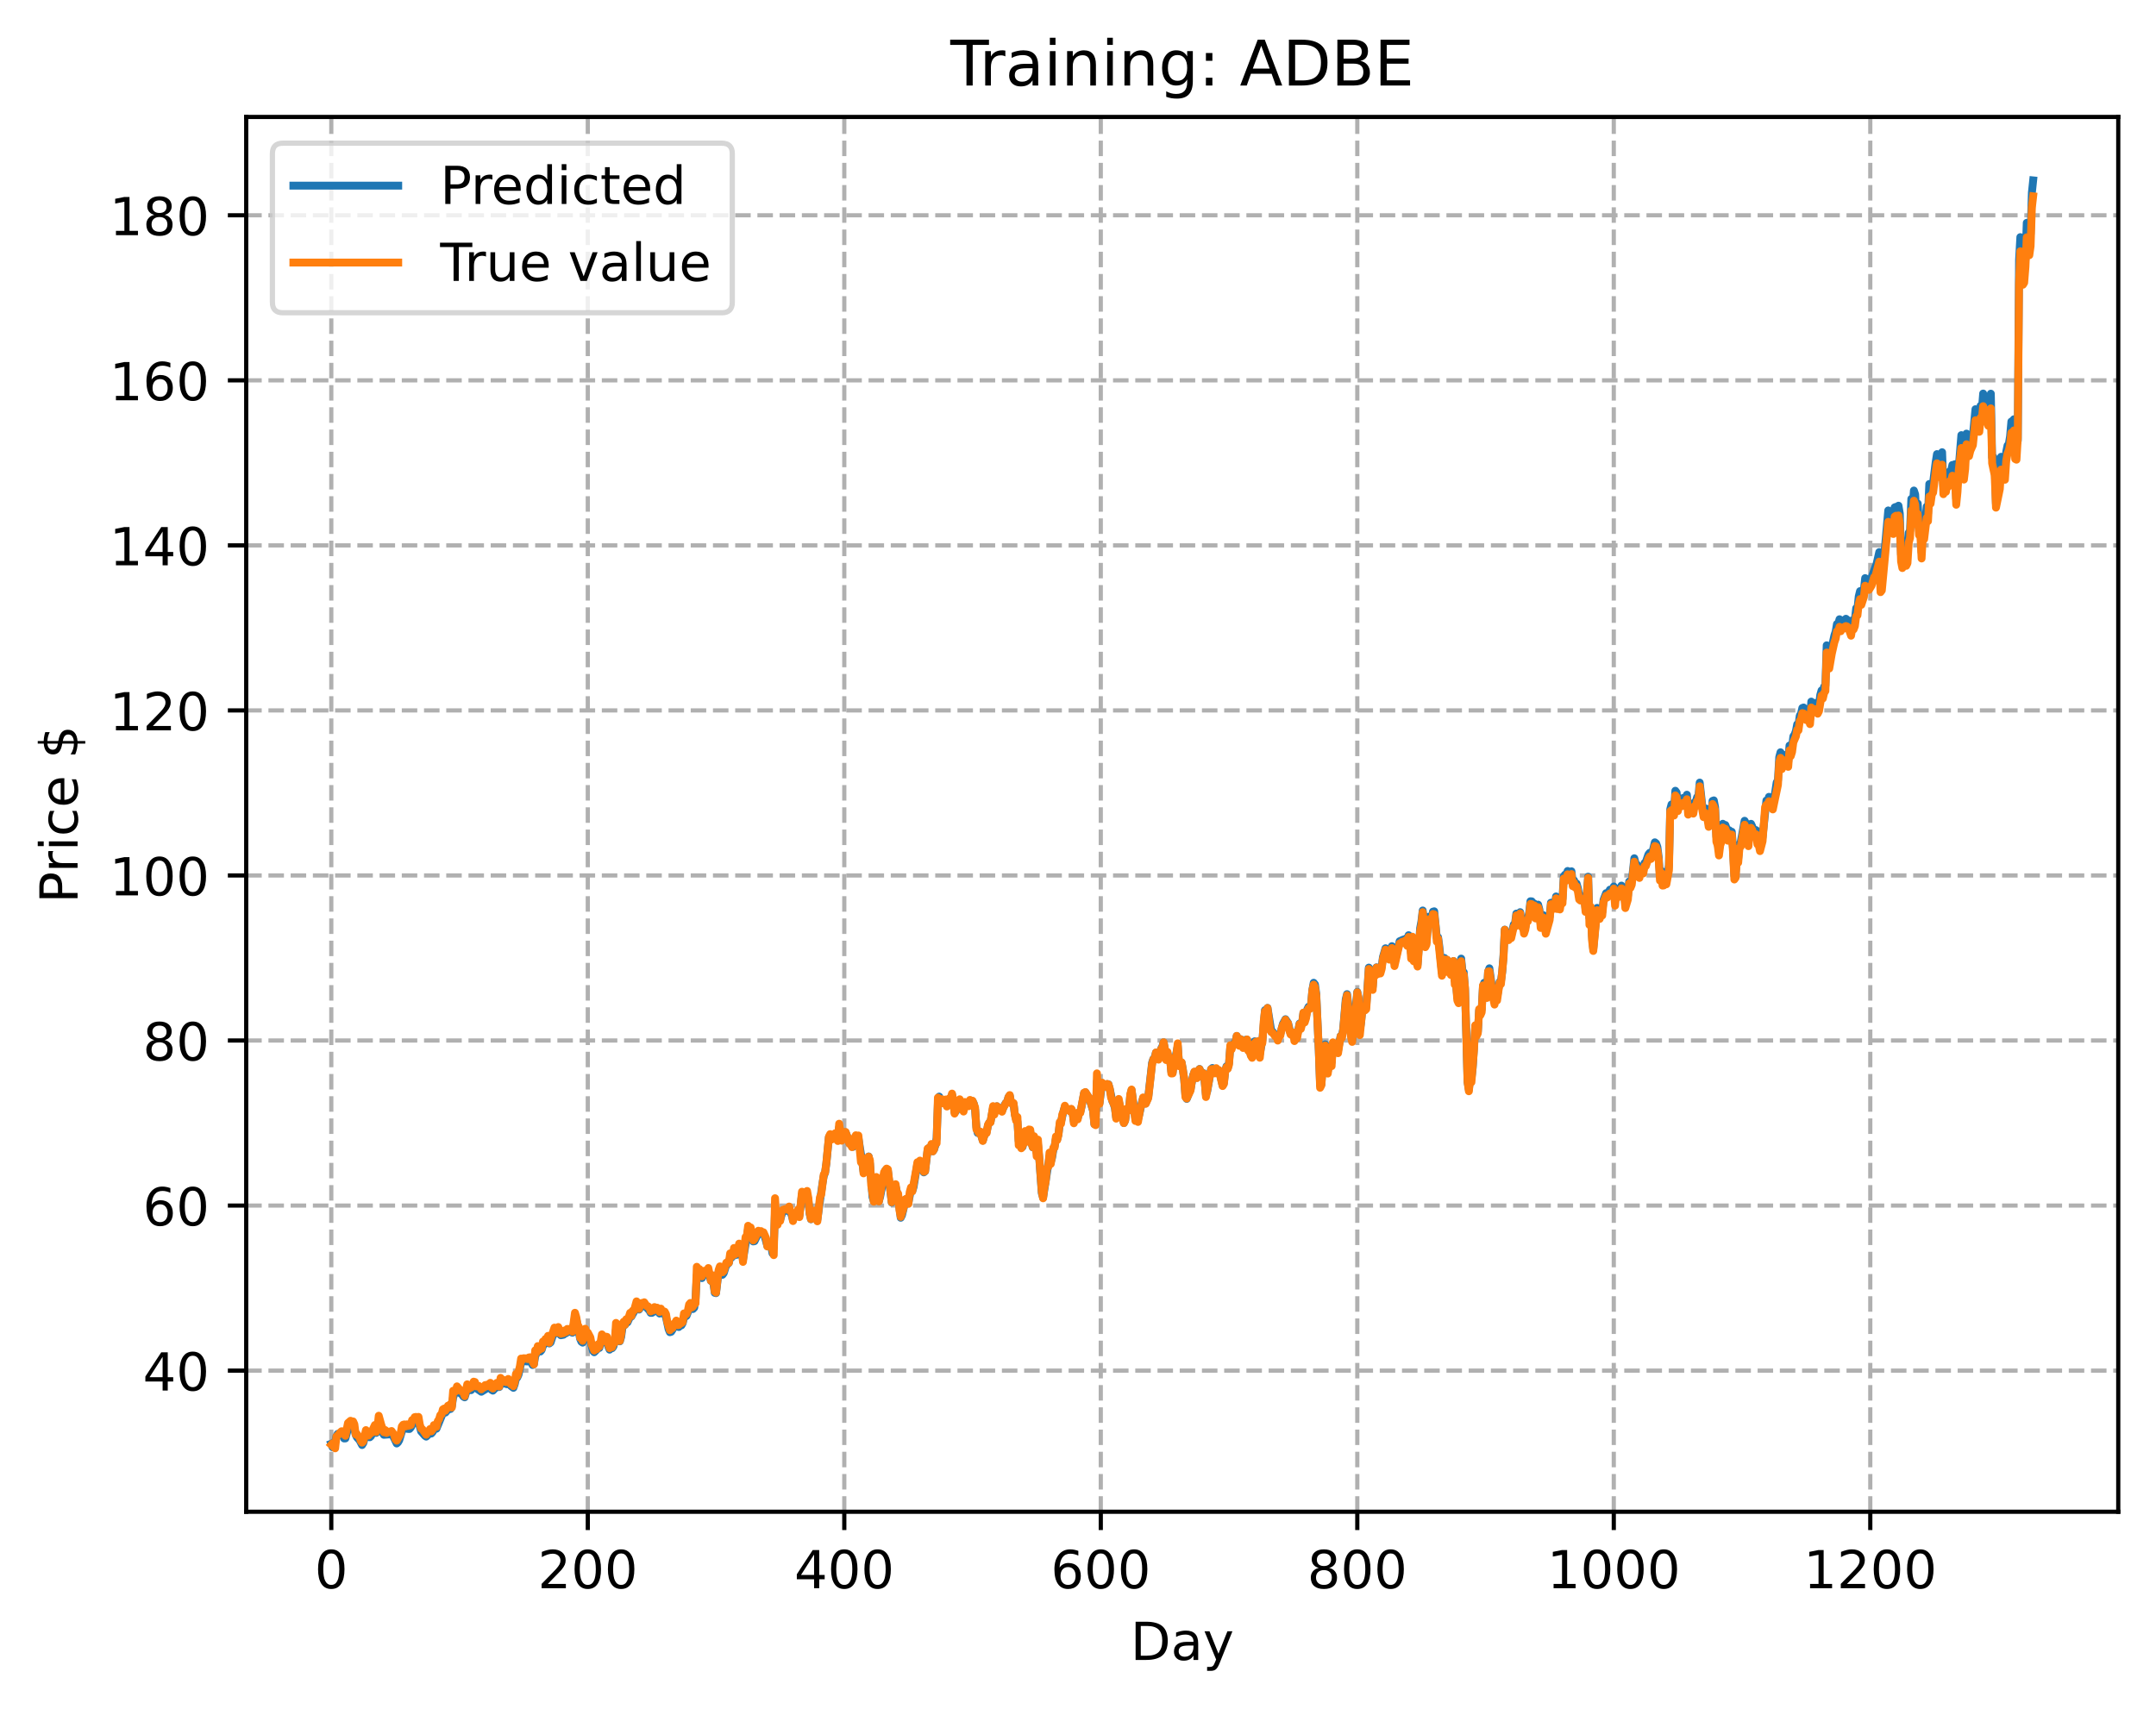<?xml version="1.0" encoding="utf-8" standalone="no"?>
<!DOCTYPE svg PUBLIC "-//W3C//DTD SVG 1.1//EN"
  "http://www.w3.org/Graphics/SVG/1.1/DTD/svg11.dtd">
<!-- Created with matplotlib (https://matplotlib.org/) -->
<svg height="325.986pt" version="1.1" viewBox="0 0 411.286 325.986" width="411.286pt" xmlns="http://www.w3.org/2000/svg" xmlns:xlink="http://www.w3.org/1999/xlink">
 <defs>
  <style type="text/css">
*{stroke-linecap:butt;stroke-linejoin:round;}
  </style>
 </defs>
 <g id="figure_1">
  <g id="patch_1">
   <path d="M 0 325.986 
L 411.286 325.986 
L 411.286 0 
L 0 0 
z
" style="fill:#ffffff;"/>
  </g>
  <g id="axes_1">
   <g id="patch_2">
    <path d="M 46.966 288.43 
L 404.086 288.43 
L 404.086 22.318 
L 46.966 22.318 
z
" style="fill:#ffffff;"/>
   </g>
   <g id="matplotlib.axis_1">
    <g id="xtick_1">
     <g id="line2d_1">
      <path clip-path="url(#p475a2133d9)" d="M 63.198 288.43 
L 63.198 22.318 
" style="fill:none;stroke:#b0b0b0;stroke-dasharray:2.96,1.28;stroke-dashoffset:0;stroke-width:0.8;"/>
     </g>
     <g id="line2d_2">
      <defs>
       <path d="M 0 0 
L 0 3.5 
" id="m4a0be8616a" style="stroke:#000000;stroke-width:0.8;"/>
      </defs>
      <g>
       <use style="stroke:#000000;stroke-width:0.8;" x="63.198" xlink:href="#m4a0be8616a" y="288.43"/>
      </g>
     </g>
     <g id="text_1">
      <!-- 0 -->
      <defs>
       <path d="M 31.781 66.406 
Q 24.172 66.406 20.328 58.906 
Q 16.5 51.422 16.5 36.375 
Q 16.5 21.391 20.328 13.891 
Q 24.172 6.391 31.781 6.391 
Q 39.453 6.391 43.281 13.891 
Q 47.125 21.391 47.125 36.375 
Q 47.125 51.422 43.281 58.906 
Q 39.453 66.406 31.781 66.406 
z
M 31.781 74.219 
Q 44.047 74.219 50.516 64.516 
Q 56.984 54.828 56.984 36.375 
Q 56.984 17.969 50.516 8.266 
Q 44.047 -1.422 31.781 -1.422 
Q 19.531 -1.422 13.062 8.266 
Q 6.594 17.969 6.594 36.375 
Q 6.594 54.828 13.062 64.516 
Q 19.531 74.219 31.781 74.219 
z
" id="DejaVuSans-48"/>
      </defs>
      <g transform="translate(60.017 303.029)scale(0.1 -0.1)">
       <use xlink:href="#DejaVuSans-48"/>
      </g>
     </g>
    </g>
    <g id="xtick_2">
     <g id="line2d_3">
      <path clip-path="url(#p475a2133d9)" d="M 112.129 288.43 
L 112.129 22.318 
" style="fill:none;stroke:#b0b0b0;stroke-dasharray:2.96,1.28;stroke-dashoffset:0;stroke-width:0.8;"/>
     </g>
     <g id="line2d_4">
      <g>
       <use style="stroke:#000000;stroke-width:0.8;" x="112.129" xlink:href="#m4a0be8616a" y="288.43"/>
      </g>
     </g>
     <g id="text_2">
      <!-- 200 -->
      <defs>
       <path d="M 19.188 8.297 
L 53.609 8.297 
L 53.609 0 
L 7.328 0 
L 7.328 8.297 
Q 12.938 14.109 22.625 23.891 
Q 32.328 33.688 34.812 36.531 
Q 39.547 41.844 41.422 45.531 
Q 43.312 49.219 43.312 52.781 
Q 43.312 58.594 39.234 62.25 
Q 35.156 65.922 28.609 65.922 
Q 23.969 65.922 18.812 64.312 
Q 13.672 62.703 7.812 59.422 
L 7.812 69.391 
Q 13.766 71.781 18.938 73 
Q 24.125 74.219 28.422 74.219 
Q 39.75 74.219 46.484 68.547 
Q 53.219 62.891 53.219 53.422 
Q 53.219 48.922 51.531 44.891 
Q 49.859 40.875 45.406 35.406 
Q 44.188 33.984 37.641 27.219 
Q 31.109 20.453 19.188 8.297 
z
" id="DejaVuSans-50"/>
      </defs>
      <g transform="translate(102.585 303.029)scale(0.1 -0.1)">
       <use xlink:href="#DejaVuSans-50"/>
       <use x="63.623" xlink:href="#DejaVuSans-48"/>
       <use x="127.246" xlink:href="#DejaVuSans-48"/>
      </g>
     </g>
    </g>
    <g id="xtick_3">
     <g id="line2d_5">
      <path clip-path="url(#p475a2133d9)" d="M 161.06 288.43 
L 161.06 22.318 
" style="fill:none;stroke:#b0b0b0;stroke-dasharray:2.96,1.28;stroke-dashoffset:0;stroke-width:0.8;"/>
     </g>
     <g id="line2d_6">
      <g>
       <use style="stroke:#000000;stroke-width:0.8;" x="161.06" xlink:href="#m4a0be8616a" y="288.43"/>
      </g>
     </g>
     <g id="text_3">
      <!-- 400 -->
      <defs>
       <path d="M 37.797 64.312 
L 12.891 25.391 
L 37.797 25.391 
z
M 35.203 72.906 
L 47.609 72.906 
L 47.609 25.391 
L 58.016 25.391 
L 58.016 17.188 
L 47.609 17.188 
L 47.609 0 
L 37.797 0 
L 37.797 17.188 
L 4.891 17.188 
L 4.891 26.703 
z
" id="DejaVuSans-52"/>
      </defs>
      <g transform="translate(151.516 303.029)scale(0.1 -0.1)">
       <use xlink:href="#DejaVuSans-52"/>
       <use x="63.623" xlink:href="#DejaVuSans-48"/>
       <use x="127.246" xlink:href="#DejaVuSans-48"/>
      </g>
     </g>
    </g>
    <g id="xtick_4">
     <g id="line2d_7">
      <path clip-path="url(#p475a2133d9)" d="M 209.99 288.43 
L 209.99 22.318 
" style="fill:none;stroke:#b0b0b0;stroke-dasharray:2.96,1.28;stroke-dashoffset:0;stroke-width:0.8;"/>
     </g>
     <g id="line2d_8">
      <g>
       <use style="stroke:#000000;stroke-width:0.8;" x="209.99" xlink:href="#m4a0be8616a" y="288.43"/>
      </g>
     </g>
     <g id="text_4">
      <!-- 600 -->
      <defs>
       <path d="M 33.016 40.375 
Q 26.375 40.375 22.484 35.828 
Q 18.609 31.297 18.609 23.391 
Q 18.609 15.531 22.484 10.953 
Q 26.375 6.391 33.016 6.391 
Q 39.656 6.391 43.531 10.953 
Q 47.406 15.531 47.406 23.391 
Q 47.406 31.297 43.531 35.828 
Q 39.656 40.375 33.016 40.375 
z
M 52.594 71.297 
L 52.594 62.312 
Q 48.875 64.062 45.094 64.984 
Q 41.312 65.922 37.594 65.922 
Q 27.828 65.922 22.672 59.328 
Q 17.531 52.734 16.797 39.406 
Q 19.672 43.656 24.016 45.922 
Q 28.375 48.188 33.594 48.188 
Q 44.578 48.188 50.953 41.516 
Q 57.328 34.859 57.328 23.391 
Q 57.328 12.156 50.688 5.359 
Q 44.047 -1.422 33.016 -1.422 
Q 20.359 -1.422 13.672 8.266 
Q 6.984 17.969 6.984 36.375 
Q 6.984 53.656 15.188 63.938 
Q 23.391 74.219 37.203 74.219 
Q 40.922 74.219 44.703 73.484 
Q 48.484 72.75 52.594 71.297 
z
" id="DejaVuSans-54"/>
      </defs>
      <g transform="translate(200.446 303.029)scale(0.1 -0.1)">
       <use xlink:href="#DejaVuSans-54"/>
       <use x="63.623" xlink:href="#DejaVuSans-48"/>
       <use x="127.246" xlink:href="#DejaVuSans-48"/>
      </g>
     </g>
    </g>
    <g id="xtick_5">
     <g id="line2d_9">
      <path clip-path="url(#p475a2133d9)" d="M 258.921 288.43 
L 258.921 22.318 
" style="fill:none;stroke:#b0b0b0;stroke-dasharray:2.96,1.28;stroke-dashoffset:0;stroke-width:0.8;"/>
     </g>
     <g id="line2d_10">
      <g>
       <use style="stroke:#000000;stroke-width:0.8;" x="258.921" xlink:href="#m4a0be8616a" y="288.43"/>
      </g>
     </g>
     <g id="text_5">
      <!-- 800 -->
      <defs>
       <path d="M 31.781 34.625 
Q 24.75 34.625 20.719 30.859 
Q 16.703 27.094 16.703 20.516 
Q 16.703 13.922 20.719 10.156 
Q 24.75 6.391 31.781 6.391 
Q 38.812 6.391 42.859 10.172 
Q 46.922 13.969 46.922 20.516 
Q 46.922 27.094 42.891 30.859 
Q 38.875 34.625 31.781 34.625 
z
M 21.922 38.812 
Q 15.578 40.375 12.031 44.719 
Q 8.5 49.078 8.5 55.328 
Q 8.5 64.062 14.719 69.141 
Q 20.953 74.219 31.781 74.219 
Q 42.672 74.219 48.875 69.141 
Q 55.078 64.062 55.078 55.328 
Q 55.078 49.078 51.531 44.719 
Q 48 40.375 41.703 38.812 
Q 48.828 37.156 52.797 32.312 
Q 56.781 27.484 56.781 20.516 
Q 56.781 9.906 50.312 4.234 
Q 43.844 -1.422 31.781 -1.422 
Q 19.734 -1.422 13.25 4.234 
Q 6.781 9.906 6.781 20.516 
Q 6.781 27.484 10.781 32.312 
Q 14.797 37.156 21.922 38.812 
z
M 18.312 54.391 
Q 18.312 48.734 21.844 45.562 
Q 25.391 42.391 31.781 42.391 
Q 38.141 42.391 41.719 45.562 
Q 45.312 48.734 45.312 54.391 
Q 45.312 60.062 41.719 63.234 
Q 38.141 66.406 31.781 66.406 
Q 25.391 66.406 21.844 63.234 
Q 18.312 60.062 18.312 54.391 
z
" id="DejaVuSans-56"/>
      </defs>
      <g transform="translate(249.377 303.029)scale(0.1 -0.1)">
       <use xlink:href="#DejaVuSans-56"/>
       <use x="63.623" xlink:href="#DejaVuSans-48"/>
       <use x="127.246" xlink:href="#DejaVuSans-48"/>
      </g>
     </g>
    </g>
    <g id="xtick_6">
     <g id="line2d_11">
      <path clip-path="url(#p475a2133d9)" d="M 307.851 288.43 
L 307.851 22.318 
" style="fill:none;stroke:#b0b0b0;stroke-dasharray:2.96,1.28;stroke-dashoffset:0;stroke-width:0.8;"/>
     </g>
     <g id="line2d_12">
      <g>
       <use style="stroke:#000000;stroke-width:0.8;" x="307.851" xlink:href="#m4a0be8616a" y="288.43"/>
      </g>
     </g>
     <g id="text_6">
      <!-- 1000 -->
      <defs>
       <path d="M 12.406 8.297 
L 28.516 8.297 
L 28.516 63.922 
L 10.984 60.406 
L 10.984 69.391 
L 28.422 72.906 
L 38.281 72.906 
L 38.281 8.297 
L 54.391 8.297 
L 54.391 0 
L 12.406 0 
z
" id="DejaVuSans-49"/>
      </defs>
      <g transform="translate(295.126 303.029)scale(0.1 -0.1)">
       <use xlink:href="#DejaVuSans-49"/>
       <use x="63.623" xlink:href="#DejaVuSans-48"/>
       <use x="127.246" xlink:href="#DejaVuSans-48"/>
       <use x="190.869" xlink:href="#DejaVuSans-48"/>
      </g>
     </g>
    </g>
    <g id="xtick_7">
     <g id="line2d_13">
      <path clip-path="url(#p475a2133d9)" d="M 356.782 288.43 
L 356.782 22.318 
" style="fill:none;stroke:#b0b0b0;stroke-dasharray:2.96,1.28;stroke-dashoffset:0;stroke-width:0.8;"/>
     </g>
     <g id="line2d_14">
      <g>
       <use style="stroke:#000000;stroke-width:0.8;" x="356.782" xlink:href="#m4a0be8616a" y="288.43"/>
      </g>
     </g>
     <g id="text_7">
      <!-- 1200 -->
      <g transform="translate(344.057 303.029)scale(0.1 -0.1)">
       <use xlink:href="#DejaVuSans-49"/>
       <use x="63.623" xlink:href="#DejaVuSans-50"/>
       <use x="127.246" xlink:href="#DejaVuSans-48"/>
       <use x="190.869" xlink:href="#DejaVuSans-48"/>
      </g>
     </g>
    </g>
    <g id="text_8">
     <!-- Day -->
     <defs>
      <path d="M 19.672 64.797 
L 19.672 8.109 
L 31.594 8.109 
Q 46.688 8.109 53.688 14.938 
Q 60.688 21.781 60.688 36.531 
Q 60.688 51.172 53.688 57.984 
Q 46.688 64.797 31.594 64.797 
z
M 9.812 72.906 
L 30.078 72.906 
Q 51.266 72.906 61.172 64.094 
Q 71.094 55.281 71.094 36.531 
Q 71.094 17.672 61.125 8.828 
Q 51.172 0 30.078 0 
L 9.812 0 
z
" id="DejaVuSans-68"/>
      <path d="M 34.281 27.484 
Q 23.391 27.484 19.188 25 
Q 14.984 22.516 14.984 16.5 
Q 14.984 11.719 18.141 8.906 
Q 21.297 6.109 26.703 6.109 
Q 34.188 6.109 38.703 11.406 
Q 43.219 16.703 43.219 25.484 
L 43.219 27.484 
z
M 52.203 31.203 
L 52.203 0 
L 43.219 0 
L 43.219 8.297 
Q 40.141 3.328 35.547 0.953 
Q 30.953 -1.422 24.312 -1.422 
Q 15.922 -1.422 10.953 3.297 
Q 6 8.016 6 15.922 
Q 6 25.141 12.172 29.828 
Q 18.359 34.516 30.609 34.516 
L 43.219 34.516 
L 43.219 35.406 
Q 43.219 41.609 39.141 45 
Q 35.062 48.391 27.688 48.391 
Q 23 48.391 18.547 47.266 
Q 14.109 46.141 10.016 43.891 
L 10.016 52.203 
Q 14.938 54.109 19.578 55.047 
Q 24.219 56 28.609 56 
Q 40.484 56 46.344 49.844 
Q 52.203 43.703 52.203 31.203 
z
" id="DejaVuSans-97"/>
      <path d="M 32.172 -5.078 
Q 28.375 -14.844 24.75 -17.812 
Q 21.141 -20.797 15.094 -20.797 
L 7.906 -20.797 
L 7.906 -13.281 
L 13.188 -13.281 
Q 16.891 -13.281 18.938 -11.516 
Q 21 -9.766 23.484 -3.219 
L 25.094 0.875 
L 2.984 54.688 
L 12.5 54.688 
L 29.594 11.922 
L 46.688 54.688 
L 56.203 54.688 
z
" id="DejaVuSans-121"/>
     </defs>
     <g transform="translate(215.652 316.707)scale(0.1 -0.1)">
      <use xlink:href="#DejaVuSans-68"/>
      <use x="77.002" xlink:href="#DejaVuSans-97"/>
      <use x="138.281" xlink:href="#DejaVuSans-121"/>
     </g>
    </g>
   </g>
   <g id="matplotlib.axis_2">
    <g id="ytick_1">
     <g id="line2d_15">
      <path clip-path="url(#p475a2133d9)" d="M 46.966 261.502 
L 404.086 261.502 
" style="fill:none;stroke:#b0b0b0;stroke-dasharray:2.96,1.28;stroke-dashoffset:0;stroke-width:0.8;"/>
     </g>
     <g id="line2d_16">
      <defs>
       <path d="M 0 0 
L -3.5 0 
" id="me864f9a16d" style="stroke:#000000;stroke-width:0.8;"/>
      </defs>
      <g>
       <use style="stroke:#000000;stroke-width:0.8;" x="46.966" xlink:href="#me864f9a16d" y="261.502"/>
      </g>
     </g>
     <g id="text_9">
      <!-- 40 -->
      <g transform="translate(27.241 265.302)scale(0.1 -0.1)">
       <use xlink:href="#DejaVuSans-52"/>
       <use x="63.623" xlink:href="#DejaVuSans-48"/>
      </g>
     </g>
    </g>
    <g id="ytick_2">
     <g id="line2d_17">
      <path clip-path="url(#p475a2133d9)" d="M 46.966 230.013 
L 404.086 230.013 
" style="fill:none;stroke:#b0b0b0;stroke-dasharray:2.96,1.28;stroke-dashoffset:0;stroke-width:0.8;"/>
     </g>
     <g id="line2d_18">
      <g>
       <use style="stroke:#000000;stroke-width:0.8;" x="46.966" xlink:href="#me864f9a16d" y="230.013"/>
      </g>
     </g>
     <g id="text_10">
      <!-- 60 -->
      <g transform="translate(27.241 233.812)scale(0.1 -0.1)">
       <use xlink:href="#DejaVuSans-54"/>
       <use x="63.623" xlink:href="#DejaVuSans-48"/>
      </g>
     </g>
    </g>
    <g id="ytick_3">
     <g id="line2d_19">
      <path clip-path="url(#p475a2133d9)" d="M 46.966 198.523 
L 404.086 198.523 
" style="fill:none;stroke:#b0b0b0;stroke-dasharray:2.96,1.28;stroke-dashoffset:0;stroke-width:0.8;"/>
     </g>
     <g id="line2d_20">
      <g>
       <use style="stroke:#000000;stroke-width:0.8;" x="46.966" xlink:href="#me864f9a16d" y="198.523"/>
      </g>
     </g>
     <g id="text_11">
      <!-- 80 -->
      <g transform="translate(27.241 202.322)scale(0.1 -0.1)">
       <use xlink:href="#DejaVuSans-56"/>
       <use x="63.623" xlink:href="#DejaVuSans-48"/>
      </g>
     </g>
    </g>
    <g id="ytick_4">
     <g id="line2d_21">
      <path clip-path="url(#p475a2133d9)" d="M 46.966 167.033 
L 404.086 167.033 
" style="fill:none;stroke:#b0b0b0;stroke-dasharray:2.96,1.28;stroke-dashoffset:0;stroke-width:0.8;"/>
     </g>
     <g id="line2d_22">
      <g>
       <use style="stroke:#000000;stroke-width:0.8;" x="46.966" xlink:href="#me864f9a16d" y="167.033"/>
      </g>
     </g>
     <g id="text_12">
      <!-- 100 -->
      <g transform="translate(20.878 170.832)scale(0.1 -0.1)">
       <use xlink:href="#DejaVuSans-49"/>
       <use x="63.623" xlink:href="#DejaVuSans-48"/>
       <use x="127.246" xlink:href="#DejaVuSans-48"/>
      </g>
     </g>
    </g>
    <g id="ytick_5">
     <g id="line2d_23">
      <path clip-path="url(#p475a2133d9)" d="M 46.966 135.543 
L 404.086 135.543 
" style="fill:none;stroke:#b0b0b0;stroke-dasharray:2.96,1.28;stroke-dashoffset:0;stroke-width:0.8;"/>
     </g>
     <g id="line2d_24">
      <g>
       <use style="stroke:#000000;stroke-width:0.8;" x="46.966" xlink:href="#me864f9a16d" y="135.543"/>
      </g>
     </g>
     <g id="text_13">
      <!-- 120 -->
      <g transform="translate(20.878 139.342)scale(0.1 -0.1)">
       <use xlink:href="#DejaVuSans-49"/>
       <use x="63.623" xlink:href="#DejaVuSans-50"/>
       <use x="127.246" xlink:href="#DejaVuSans-48"/>
      </g>
     </g>
    </g>
    <g id="ytick_6">
     <g id="line2d_25">
      <path clip-path="url(#p475a2133d9)" d="M 46.966 104.053 
L 404.086 104.053 
" style="fill:none;stroke:#b0b0b0;stroke-dasharray:2.96,1.28;stroke-dashoffset:0;stroke-width:0.8;"/>
     </g>
     <g id="line2d_26">
      <g>
       <use style="stroke:#000000;stroke-width:0.8;" x="46.966" xlink:href="#me864f9a16d" y="104.053"/>
      </g>
     </g>
     <g id="text_14">
      <!-- 140 -->
      <g transform="translate(20.878 107.853)scale(0.1 -0.1)">
       <use xlink:href="#DejaVuSans-49"/>
       <use x="63.623" xlink:href="#DejaVuSans-52"/>
       <use x="127.246" xlink:href="#DejaVuSans-48"/>
      </g>
     </g>
    </g>
    <g id="ytick_7">
     <g id="line2d_27">
      <path clip-path="url(#p475a2133d9)" d="M 46.966 72.564 
L 404.086 72.564 
" style="fill:none;stroke:#b0b0b0;stroke-dasharray:2.96,1.28;stroke-dashoffset:0;stroke-width:0.8;"/>
     </g>
     <g id="line2d_28">
      <g>
       <use style="stroke:#000000;stroke-width:0.8;" x="46.966" xlink:href="#me864f9a16d" y="72.564"/>
      </g>
     </g>
     <g id="text_15">
      <!-- 160 -->
      <g transform="translate(20.878 76.363)scale(0.1 -0.1)">
       <use xlink:href="#DejaVuSans-49"/>
       <use x="63.623" xlink:href="#DejaVuSans-54"/>
       <use x="127.246" xlink:href="#DejaVuSans-48"/>
      </g>
     </g>
    </g>
    <g id="ytick_8">
     <g id="line2d_29">
      <path clip-path="url(#p475a2133d9)" d="M 46.966 41.074 
L 404.086 41.074 
" style="fill:none;stroke:#b0b0b0;stroke-dasharray:2.96,1.28;stroke-dashoffset:0;stroke-width:0.8;"/>
     </g>
     <g id="line2d_30">
      <g>
       <use style="stroke:#000000;stroke-width:0.8;" x="46.966" xlink:href="#me864f9a16d" y="41.074"/>
      </g>
     </g>
     <g id="text_16">
      <!-- 180 -->
      <g transform="translate(20.878 44.873)scale(0.1 -0.1)">
       <use xlink:href="#DejaVuSans-49"/>
       <use x="63.623" xlink:href="#DejaVuSans-56"/>
       <use x="127.246" xlink:href="#DejaVuSans-48"/>
      </g>
     </g>
    </g>
    <g id="text_17">
     <!-- Price $ -->
     <defs>
      <path d="M 19.672 64.797 
L 19.672 37.406 
L 32.078 37.406 
Q 38.969 37.406 42.719 40.969 
Q 46.484 44.531 46.484 51.125 
Q 46.484 57.672 42.719 61.234 
Q 38.969 64.797 32.078 64.797 
z
M 9.812 72.906 
L 32.078 72.906 
Q 44.344 72.906 50.609 67.359 
Q 56.891 61.812 56.891 51.125 
Q 56.891 40.328 50.609 34.812 
Q 44.344 29.297 32.078 29.297 
L 19.672 29.297 
L 19.672 0 
L 9.812 0 
z
" id="DejaVuSans-80"/>
      <path d="M 41.109 46.297 
Q 39.594 47.172 37.812 47.578 
Q 36.031 48 33.891 48 
Q 26.266 48 22.188 43.047 
Q 18.109 38.094 18.109 28.812 
L 18.109 0 
L 9.078 0 
L 9.078 54.688 
L 18.109 54.688 
L 18.109 46.188 
Q 20.953 51.172 25.484 53.578 
Q 30.031 56 36.531 56 
Q 37.453 56 38.578 55.875 
Q 39.703 55.766 41.062 55.516 
z
" id="DejaVuSans-114"/>
      <path d="M 9.422 54.688 
L 18.406 54.688 
L 18.406 0 
L 9.422 0 
z
M 9.422 75.984 
L 18.406 75.984 
L 18.406 64.594 
L 9.422 64.594 
z
" id="DejaVuSans-105"/>
      <path d="M 48.781 52.594 
L 48.781 44.188 
Q 44.969 46.297 41.141 47.344 
Q 37.312 48.391 33.406 48.391 
Q 24.656 48.391 19.812 42.844 
Q 14.984 37.312 14.984 27.297 
Q 14.984 17.281 19.812 11.734 
Q 24.656 6.203 33.406 6.203 
Q 37.312 6.203 41.141 7.25 
Q 44.969 8.297 48.781 10.406 
L 48.781 2.094 
Q 45.016 0.344 40.984 -0.531 
Q 36.969 -1.422 32.422 -1.422 
Q 20.062 -1.422 12.781 6.344 
Q 5.516 14.109 5.516 27.297 
Q 5.516 40.672 12.859 48.328 
Q 20.219 56 33.016 56 
Q 37.156 56 41.109 55.141 
Q 45.062 54.297 48.781 52.594 
z
" id="DejaVuSans-99"/>
      <path d="M 56.203 29.594 
L 56.203 25.203 
L 14.891 25.203 
Q 15.484 15.922 20.484 11.062 
Q 25.484 6.203 34.422 6.203 
Q 39.594 6.203 44.453 7.469 
Q 49.312 8.734 54.109 11.281 
L 54.109 2.781 
Q 49.266 0.734 44.188 -0.344 
Q 39.109 -1.422 33.891 -1.422 
Q 20.797 -1.422 13.156 6.188 
Q 5.516 13.812 5.516 26.812 
Q 5.516 40.234 12.766 48.109 
Q 20.016 56 32.328 56 
Q 43.359 56 49.781 48.891 
Q 56.203 41.797 56.203 29.594 
z
M 47.219 32.234 
Q 47.125 39.594 43.094 43.984 
Q 39.062 48.391 32.422 48.391 
Q 24.906 48.391 20.391 44.141 
Q 15.875 39.891 15.188 32.172 
z
" id="DejaVuSans-101"/>
      <path id="DejaVuSans-32"/>
      <path d="M 33.797 -14.703 
L 28.906 -14.703 
L 28.859 0 
Q 23.734 0.094 18.609 1.188 
Q 13.484 2.297 8.297 4.5 
L 8.297 13.281 
Q 13.281 10.156 18.375 8.562 
Q 23.484 6.984 28.906 6.938 
L 28.906 29.203 
Q 18.109 30.953 13.203 35.156 
Q 8.297 39.359 8.297 46.688 
Q 8.297 54.641 13.625 59.219 
Q 18.953 63.812 28.906 64.5 
L 28.906 75.984 
L 33.797 75.984 
L 33.797 64.656 
Q 38.328 64.453 42.578 63.688 
Q 46.828 62.938 50.875 61.625 
L 50.875 53.078 
Q 46.828 55.125 42.547 56.25 
Q 38.281 57.375 33.797 57.562 
L 33.797 36.719 
Q 44.875 35.016 50.094 30.609 
Q 55.328 26.219 55.328 18.609 
Q 55.328 10.359 49.781 5.594 
Q 44.234 0.828 33.797 0.094 
z
M 28.906 37.594 
L 28.906 57.625 
Q 23.25 56.984 20.266 54.391 
Q 17.281 51.812 17.281 47.516 
Q 17.281 43.312 20.031 40.969 
Q 22.797 38.625 28.906 37.594 
z
M 33.797 28.219 
L 33.797 7.078 
Q 39.984 7.906 43.141 10.594 
Q 46.297 13.281 46.297 17.672 
Q 46.297 21.969 43.281 24.5 
Q 40.281 27.047 33.797 28.219 
z
" id="DejaVuSans-36"/>
     </defs>
     <g transform="translate(14.798 172.342)rotate(-90)scale(0.1 -0.1)">
      <use xlink:href="#DejaVuSans-80"/>
      <use x="58.553" xlink:href="#DejaVuSans-114"/>
      <use x="99.666" xlink:href="#DejaVuSans-105"/>
      <use x="127.449" xlink:href="#DejaVuSans-99"/>
      <use x="182.43" xlink:href="#DejaVuSans-101"/>
      <use x="243.953" xlink:href="#DejaVuSans-32"/>
      <use x="275.74" xlink:href="#DejaVuSans-36"/>
     </g>
    </g>
   </g>
   <g id="line2d_31">
    <path clip-path="url(#p475a2133d9)" d="M 63.198 275.461 
L 63.443 276.132 
L 63.688 275.791 
L 63.932 275.161 
L 64.177 274.028 
L 64.422 273.578 
L 65.156 273.706 
L 65.4 273.963 
L 65.645 274.453 
L 65.89 274.444 
L 66.623 271.73 
L 66.868 271.609 
L 67.357 271.766 
L 67.602 272.518 
L 67.847 273.738 
L 68.091 274.24 
L 68.581 274.775 
L 69.07 275.707 
L 69.315 275.312 
L 69.804 273.583 
L 70.538 274.224 
L 70.783 273.992 
L 71.272 272.709 
L 71.517 272.841 
L 71.761 273.39 
L 72.006 272.675 
L 72.251 271.396 
L 72.495 271.574 
L 72.984 273.31 
L 73.229 273.754 
L 74.697 273.642 
L 74.942 273.892 
L 75.676 275.41 
L 75.92 275.198 
L 76.165 274.774 
L 76.899 272.365 
L 77.144 272.383 
L 77.388 272.564 
L 77.878 272.636 
L 78.122 272.64 
L 78.367 272.36 
L 78.856 271.375 
L 79.101 271.053 
L 79.345 270.944 
L 79.59 270.992 
L 79.835 271.282 
L 80.324 273.086 
L 81.058 273.929 
L 81.303 274.1 
L 82.037 273.414 
L 82.281 273.512 
L 82.526 273.235 
L 82.771 272.735 
L 83.26 272.588 
L 84.483 269.606 
L 84.728 269.422 
L 84.972 269.514 
L 85.462 268.924 
L 85.951 268.821 
L 86.196 268.308 
L 86.44 266.63 
L 86.685 265.962 
L 86.93 265.726 
L 87.174 265.299 
L 87.419 265.38 
L 87.908 265.913 
L 88.153 266.06 
L 88.398 266.455 
L 88.642 266.604 
L 89.132 265.025 
L 89.376 265.182 
L 89.866 265.234 
L 90.11 264.898 
L 90.355 264.325 
L 90.599 264.357 
L 90.844 264.858 
L 91.823 265.541 
L 93.046 264.787 
L 93.535 264.673 
L 93.78 265.172 
L 94.025 265.324 
L 94.514 264.804 
L 94.759 264.563 
L 95.003 264.664 
L 95.248 264.638 
L 95.493 263.964 
L 95.982 263.888 
L 96.716 264.1 
L 96.96 263.81 
L 97.205 264.008 
L 97.45 264.425 
L 97.939 264.788 
L 98.184 264.102 
L 98.428 263.077 
L 98.673 262.829 
L 98.918 262.282 
L 99.407 260.054 
L 99.652 259.81 
L 100.141 259.711 
L 100.63 259.76 
L 100.875 259.559 
L 101.12 259.503 
L 101.609 260.441 
L 101.854 260.253 
L 102.098 258.777 
L 102.587 257.623 
L 102.832 257.826 
L 103.077 257.864 
L 103.321 257.578 
L 103.566 256.795 
L 104.3 255.907 
L 104.545 255.791 
L 104.789 256.321 
L 105.034 256.131 
L 105.768 253.879 
L 106.257 254.381 
L 106.502 254.009 
L 106.747 254.279 
L 106.991 254.755 
L 107.481 254.666 
L 107.725 254.444 
L 107.97 254.376 
L 108.215 254.154 
L 108.704 254.047 
L 109.193 254.276 
L 109.682 251.318 
L 109.927 251.633 
L 110.661 255.425 
L 110.906 255.987 
L 111.15 256.167 
L 111.64 254.37 
L 111.884 254.467 
L 112.374 255.177 
L 112.618 255.848 
L 113.108 257.729 
L 113.352 258 
L 114.086 257.258 
L 114.331 257.179 
L 114.82 255.483 
L 115.309 256.125 
L 115.554 255.657 
L 115.799 255.802 
L 116.043 256.93 
L 116.288 257.504 
L 116.533 257.212 
L 116.777 257.231 
L 117.022 256.897 
L 117.267 255.846 
L 117.511 253.712 
L 117.756 253.754 
L 118.245 255.917 
L 118.49 255.096 
L 118.735 253.321 
L 118.979 252.678 
L 119.224 252.785 
L 119.469 252.431 
L 119.713 252.292 
L 120.203 251.218 
L 120.447 251.188 
L 120.936 250.301 
L 121.426 248.809 
L 121.915 249.858 
L 122.404 249.121 
L 122.894 248.983 
L 123.872 250.025 
L 124.117 250.485 
L 124.362 250.486 
L 124.606 250.322 
L 124.851 250 
L 125.34 250.056 
L 125.83 250.62 
L 126.074 250.408 
L 126.808 250.724 
L 127.053 251.348 
L 127.542 253.596 
L 127.787 254.177 
L 128.031 254.099 
L 128.276 253.725 
L 128.765 252.687 
L 129.01 252.613 
L 129.255 253.13 
L 129.499 253.185 
L 129.744 252.856 
L 129.989 252.87 
L 130.233 252.446 
L 130.478 251.41 
L 130.967 251.052 
L 131.701 249.163 
L 131.946 249.697 
L 132.191 249.752 
L 132.435 249.49 
L 132.68 247.848 
L 132.924 243.424 
L 133.169 242.443 
L 133.414 242.625 
L 133.903 243.851 
L 134.392 242.941 
L 134.637 242.968 
L 134.882 242.873 
L 135.126 242.625 
L 135.616 244.379 
L 135.86 244.062 
L 136.105 244.982 
L 136.35 246.667 
L 136.594 246.723 
L 137.084 242.627 
L 137.328 242.115 
L 137.573 242.878 
L 137.818 243.227 
L 138.062 242.911 
L 138.551 241.333 
L 138.796 241.204 
L 139.041 240.938 
L 139.285 239.896 
L 139.53 239.944 
L 139.775 239.694 
L 140.019 238.912 
L 140.264 239.374 
L 140.509 239.418 
L 140.998 237.859 
L 141.243 238.173 
L 141.487 238.996 
L 141.732 240.377 
L 142.711 234.529 
L 142.955 234.494 
L 143.2 234.702 
L 143.689 236.86 
L 143.934 236.812 
L 144.668 235.283 
L 144.912 235.342 
L 145.157 235.276 
L 145.646 235.509 
L 145.891 235.942 
L 146.38 237.718 
L 146.87 237.452 
L 147.114 237.779 
L 147.359 239.127 
L 147.604 237.906 
L 147.848 231.089 
L 148.093 231.739 
L 148.338 233.423 
L 148.582 232.615 
L 148.827 232.736 
L 149.316 231.101 
L 149.806 230.964 
L 150.05 231.025 
L 150.539 230.656 
L 151.029 231.89 
L 151.273 232.78 
L 151.518 232.176 
L 152.252 231.402 
L 152.497 231.903 
L 152.986 227.837 
L 153.231 227.575 
L 153.72 228.631 
L 153.965 227.873 
L 154.209 229.019 
L 154.454 231.583 
L 154.699 232.627 
L 154.943 232.092 
L 155.188 232.187 
L 155.433 231.383 
L 155.677 231.73 
L 155.922 232.671 
L 156.9 225.783 
L 157.145 224.355 
L 157.39 223.745 
L 157.634 221.999 
L 158.124 216.986 
L 158.368 216.568 
L 158.613 217.232 
L 158.858 217.006 
L 159.102 216.943 
L 159.347 216.465 
L 159.592 217.358 
L 159.836 217.295 
L 160.081 215.072 
L 160.57 217.499 
L 161.06 216.035 
L 161.304 216.042 
L 161.549 216.62 
L 162.038 218.139 
L 162.283 217.8 
L 162.527 218.786 
L 162.772 218.794 
L 163.017 217.355 
L 163.261 216.889 
L 163.506 217.629 
L 163.751 217.117 
L 164.485 221.767 
L 164.729 223.507 
L 164.974 223.255 
L 165.708 220.65 
L 165.953 222.053 
L 166.442 228.393 
L 166.687 229.168 
L 167.176 225.286 
L 167.665 229.174 
L 167.91 228.266 
L 168.888 223.298 
L 169.133 223.059 
L 169.378 223.416 
L 170.112 229.443 
L 170.356 228.885 
L 170.846 226.339 
L 171.335 228.406 
L 171.824 232.342 
L 172.069 231.849 
L 172.803 228.809 
L 173.048 229.059 
L 173.292 229.485 
L 173.782 226.963 
L 174.026 227.252 
L 174.271 226.491 
L 175.005 222.094 
L 175.249 222.136 
L 175.494 221.901 
L 175.739 222.751 
L 175.983 223.093 
L 176.228 223.684 
L 176.473 223.478 
L 176.962 219.353 
L 177.207 219.005 
L 177.451 218.899 
L 177.696 218.663 
L 177.941 219.654 
L 178.185 219.311 
L 178.43 218.533 
L 178.675 217.135 
L 178.919 210.491 
L 179.164 209.223 
L 179.409 210.017 
L 179.653 209.931 
L 179.898 210.45 
L 180.142 210.394 
L 180.387 210.055 
L 180.632 210.942 
L 180.876 210.531 
L 181.121 209.632 
L 181.366 209.581 
L 181.61 208.853 
L 181.855 210.125 
L 182.1 212.222 
L 182.344 212.041 
L 182.589 211.531 
L 183.078 209.952 
L 183.812 211.683 
L 184.057 210.694 
L 184.302 210.943 
L 184.791 210.926 
L 185.036 210.078 
L 185.28 209.992 
L 185.525 210.113 
L 185.77 210.582 
L 186.014 211.763 
L 186.259 215.053 
L 186.503 216.163 
L 186.748 216.166 
L 186.993 216.053 
L 187.482 217.614 
L 187.971 216.044 
L 188.216 215.968 
L 188.461 214.793 
L 188.705 214.215 
L 188.95 214.059 
L 189.439 211.383 
L 189.684 212.288 
L 190.173 211.073 
L 190.907 211.859 
L 191.152 211.922 
L 191.641 210.813 
L 191.886 210.407 
L 192.13 210.235 
L 192.375 209.333 
L 192.62 209.039 
L 192.864 210.304 
L 193.109 210.611 
L 193.354 210.676 
L 193.598 212.599 
L 193.843 213.564 
L 194.088 213.988 
L 194.332 217.709 
L 194.822 218.883 
L 195.066 218.811 
L 195.556 216.326 
L 195.8 217.453 
L 196.045 217.023 
L 196.29 215.688 
L 196.534 215.837 
L 196.779 218.152 
L 197.024 218.924 
L 197.268 217.331 
L 197.513 218.193 
L 197.758 219.836 
L 198.002 218.384 
L 198.247 220.949 
L 198.736 227.654 
L 198.981 228.496 
L 200.204 220.706 
L 200.449 221.705 
L 200.693 220.892 
L 200.938 219.367 
L 201.183 218.676 
L 201.427 217.285 
L 201.672 217.377 
L 201.917 216.422 
L 202.161 214.457 
L 202.406 214.023 
L 202.895 211.914 
L 203.14 211.154 
L 203.385 211.607 
L 203.874 211.649 
L 204.118 211.953 
L 204.363 211.629 
L 204.608 212.261 
L 204.852 213.919 
L 205.097 213.212 
L 205.342 213.019 
L 205.586 213.339 
L 205.831 212.461 
L 206.076 212.18 
L 206.32 211.149 
L 206.81 208.546 
L 207.054 208.409 
L 207.544 209.221 
L 207.788 209.495 
L 208.522 211.958 
L 208.767 214.493 
L 209.012 213.589 
L 209.256 206.345 
L 209.746 210.434 
L 210.235 206.626 
L 210.479 207.081 
L 210.724 207.274 
L 210.969 207.277 
L 211.213 206.843 
L 211.458 206.882 
L 211.703 207.764 
L 212.192 210.08 
L 212.437 210.583 
L 212.681 211.387 
L 212.926 213.188 
L 213.171 212.374 
L 213.415 210.077 
L 214.394 214.271 
L 214.639 213.76 
L 214.883 211.912 
L 215.128 211.872 
L 215.373 211.586 
L 215.617 208.994 
L 215.862 207.979 
L 216.596 213.472 
L 216.84 212.386 
L 217.085 213.552 
L 217.33 212.648 
L 217.819 210.392 
L 218.064 209.491 
L 218.553 210.526 
L 219.042 209.313 
L 219.776 202.765 
L 220.021 202.038 
L 220.266 201.775 
L 220.51 200.851 
L 221 202.017 
L 221.244 201.372 
L 221.489 200.115 
L 221.734 199.654 
L 221.978 198.882 
L 222.467 201.705 
L 222.712 200.977 
L 222.957 201.845 
L 223.201 202.083 
L 223.446 204.453 
L 223.691 204.657 
L 223.935 202.644 
L 224.18 202.059 
L 224.669 199.598 
L 224.914 202.786 
L 225.159 203.133 
L 225.403 202.749 
L 225.648 204.046 
L 225.893 205.949 
L 226.137 209.014 
L 226.382 209.662 
L 227.116 207.821 
L 227.605 205.156 
L 227.85 204.521 
L 228.094 205.268 
L 228.339 205.596 
L 228.584 204.426 
L 228.828 203.954 
L 229.073 204.581 
L 229.318 204.788 
L 229.562 204.742 
L 229.807 206.289 
L 230.052 208.861 
L 230.296 208.199 
L 231.03 203.999 
L 231.275 203.771 
L 231.52 204.021 
L 231.764 204.515 
L 232.009 203.965 
L 232.254 204.392 
L 232.498 204.23 
L 232.743 205.012 
L 233.232 207.101 
L 233.477 206.572 
L 233.722 204.41 
L 233.966 203.45 
L 234.211 203.773 
L 234.455 202.733 
L 234.7 199.719 
L 234.945 199.801 
L 235.434 199.021 
L 235.679 198.843 
L 235.923 197.663 
L 236.168 198.247 
L 236.413 199.212 
L 236.657 198.278 
L 236.902 198.405 
L 237.147 199.515 
L 237.391 198.758 
L 237.636 198.386 
L 237.881 198.367 
L 238.125 200.097 
L 238.37 200.421 
L 238.615 201.308 
L 238.859 201.507 
L 239.104 199.386 
L 239.349 198.672 
L 239.593 198.791 
L 239.838 199.669 
L 240.082 199.098 
L 240.327 201.071 
L 240.816 198.502 
L 241.306 192.734 
L 241.55 192.739 
L 241.795 192.308 
L 242.529 196.814 
L 242.774 196.835 
L 243.263 197.442 
L 243.508 197.503 
L 243.752 198.141 
L 244.242 197.27 
L 244.731 195.352 
L 245.22 194.456 
L 245.709 195.18 
L 246.199 197.19 
L 246.443 197.198 
L 246.688 197.006 
L 246.933 198.131 
L 247.177 197.615 
L 247.422 197.728 
L 247.911 195.285 
L 248.156 195.974 
L 248.401 195.02 
L 248.645 193.253 
L 248.89 194.459 
L 249.135 194.024 
L 249.379 192.578 
L 249.624 192.087 
L 249.869 192.276 
L 250.113 191.499 
L 250.358 188.844 
L 250.603 187.505 
L 250.847 187.819 
L 251.092 189.609 
L 251.581 200.553 
L 251.826 207.017 
L 252.07 206.881 
L 252.56 199.957 
L 252.804 199.26 
L 253.049 200.931 
L 253.294 204.359 
L 253.783 201.563 
L 254.028 202.622 
L 254.272 199.576 
L 254.517 200.378 
L 254.762 200.47 
L 255.006 199.802 
L 255.251 200.462 
L 255.74 197.659 
L 255.985 197.734 
L 256.23 196.319 
L 256.719 190.662 
L 256.964 189.671 
L 257.453 193.679 
L 257.697 197.337 
L 257.942 198.505 
L 258.431 192.31 
L 258.676 191.707 
L 258.921 189.25 
L 259.165 190.567 
L 259.41 196.492 
L 259.655 195.018 
L 259.899 192.357 
L 260.144 192.145 
L 260.389 192.636 
L 260.633 191.997 
L 261.123 184.613 
L 261.367 185.011 
L 261.612 187.518 
L 261.857 188.283 
L 262.101 185.285 
L 262.346 185.418 
L 262.591 184.559 
L 262.835 185.279 
L 263.08 184.932 
L 263.325 185.266 
L 263.569 184.468 
L 263.814 182.604 
L 264.303 180.924 
L 264.548 181.448 
L 264.792 181.458 
L 265.037 182.519 
L 265.282 181.969 
L 265.526 180.52 
L 265.771 181.214 
L 266.016 183.738 
L 266.505 181.815 
L 266.994 179.579 
L 267.728 179.259 
L 267.973 179.447 
L 268.218 179.053 
L 268.462 179.95 
L 268.707 178.432 
L 268.952 179.398 
L 269.196 181.862 
L 269.441 178.909 
L 269.685 182.142 
L 269.93 180.301 
L 270.175 182.778 
L 270.419 184.021 
L 270.909 177.084 
L 271.153 175.787 
L 271.398 173.713 
L 271.643 175.682 
L 271.887 179.993 
L 272.132 179.692 
L 272.377 176.34 
L 272.621 174.885 
L 272.866 175.463 
L 273.111 175.525 
L 273.355 173.935 
L 273.6 173.872 
L 274.089 178.891 
L 274.334 178.822 
L 274.579 180.639 
L 275.068 185.583 
L 275.313 183.437 
L 275.557 182.779 
L 275.802 184.7 
L 276.046 183.156 
L 276.536 183.929 
L 276.78 185.625 
L 277.025 185.262 
L 277.27 183.368 
L 277.514 187.013 
L 277.759 187.701 
L 278.004 190.325 
L 278.248 190.905 
L 278.493 184.487 
L 278.738 182.891 
L 278.982 185.306 
L 279.227 185.5 
L 279.472 188.728 
L 279.961 206.4 
L 280.206 207.848 
L 280.45 205.875 
L 280.695 205.792 
L 280.94 203.701 
L 281.429 195.803 
L 281.673 197.207 
L 281.918 196.83 
L 282.163 192.803 
L 282.407 193.192 
L 282.652 192.578 
L 282.897 188.23 
L 283.141 187.5 
L 283.386 187.976 
L 283.631 189.531 
L 283.875 185.389 
L 284.12 184.744 
L 284.854 190.158 
L 285.099 191.13 
L 285.343 190.045 
L 285.588 190.257 
L 286.077 187.328 
L 286.322 187.218 
L 286.567 185.449 
L 286.811 182.237 
L 287.056 177.367 
L 287.301 178.126 
L 287.79 178.823 
L 288.034 178.447 
L 288.279 178.525 
L 288.768 176.411 
L 289.013 176.238 
L 289.258 174.312 
L 289.502 175.132 
L 289.747 175.561 
L 289.992 174.033 
L 290.236 176.065 
L 290.481 176.126 
L 290.726 177.496 
L 290.97 176.993 
L 291.215 175.257 
L 291.46 175.243 
L 291.704 174.164 
L 291.949 171.955 
L 292.194 171.967 
L 292.438 172.304 
L 292.683 172.391 
L 292.928 174.478 
L 293.417 172.598 
L 293.661 173.535 
L 293.906 176.356 
L 294.151 175.674 
L 294.395 174.597 
L 294.885 177.695 
L 295.619 174.864 
L 295.863 172.233 
L 296.108 172.475 
L 296.353 172.966 
L 296.597 172.649 
L 296.842 171.035 
L 297.087 172.583 
L 297.331 172 
L 297.576 172.682 
L 297.821 171.561 
L 298.065 171.481 
L 298.31 167.2 
L 298.555 166.868 
L 298.799 167.352 
L 299.044 166.176 
L 299.289 167.076 
L 299.533 166.383 
L 299.778 166.233 
L 300.022 168.34 
L 300.267 167.957 
L 300.512 168.627 
L 300.756 168.577 
L 301.001 169.441 
L 301.246 170.924 
L 301.735 171.293 
L 301.98 171.222 
L 302.224 170.977 
L 302.469 173.395 
L 302.958 167.27 
L 303.203 175.102 
L 303.448 173.42 
L 303.692 178.417 
L 303.937 181.078 
L 304.671 173.216 
L 305.16 174.711 
L 305.405 174.149 
L 305.649 173.967 
L 305.894 171.701 
L 306.383 170.405 
L 306.628 170.588 
L 307.117 169.735 
L 307.362 169.941 
L 307.607 169.74 
L 307.851 169.136 
L 308.096 171.835 
L 308.341 169.827 
L 308.585 170.419 
L 309.319 168.964 
L 309.809 170.252 
L 310.053 172.438 
L 310.298 171.817 
L 310.543 170.892 
L 310.787 168.181 
L 311.032 168.684 
L 311.277 168.243 
L 311.766 163.748 
L 312.01 164.749 
L 312.255 164.944 
L 312.5 165.468 
L 312.744 166.815 
L 312.989 165.501 
L 313.478 166.055 
L 313.723 164.654 
L 313.968 164.456 
L 314.457 163.016 
L 314.702 162.709 
L 314.946 163.135 
L 315.191 162.738 
L 315.68 160.704 
L 315.925 160.896 
L 316.17 161.608 
L 316.414 163.563 
L 316.659 167.207 
L 316.904 166.119 
L 317.148 168.081 
L 317.393 168.281 
L 317.637 167.27 
L 317.882 167.886 
L 318.127 166.986 
L 318.371 165.037 
L 318.616 154.41 
L 318.861 153.478 
L 319.105 154.556 
L 319.35 154.565 
L 319.595 150.87 
L 319.839 151.207 
L 320.084 153.949 
L 320.329 152.761 
L 320.573 152.798 
L 320.818 153.054 
L 321.063 152.25 
L 321.307 152.657 
L 321.552 152.51 
L 321.797 151.626 
L 322.041 154.396 
L 322.286 153.592 
L 322.531 153.419 
L 323.02 154.343 
L 323.265 153.069 
L 323.509 152.903 
L 323.754 152.079 
L 323.998 151.878 
L 324.243 149.309 
L 324.732 153.746 
L 324.977 154.919 
L 325.222 154.273 
L 325.466 154.271 
L 325.956 156.884 
L 326.2 155.121 
L 326.445 156.253 
L 326.69 152.802 
L 326.934 152.708 
L 327.179 154.019 
L 327.424 159.583 
L 327.913 162.248 
L 328.647 157.168 
L 328.892 158.167 
L 329.136 157.4 
L 329.381 158.076 
L 329.625 159.61 
L 329.87 158.404 
L 330.115 159.035 
L 330.359 158.685 
L 330.604 161.89 
L 330.849 167.079 
L 331.093 166.693 
L 331.338 163.361 
L 331.583 163.763 
L 331.827 161.255 
L 332.072 160.624 
L 332.561 157.975 
L 332.806 156.597 
L 333.051 157.049 
L 333.295 158.291 
L 333.54 160.535 
L 333.785 158.112 
L 334.029 157.174 
L 334.274 157.708 
L 334.519 158.827 
L 334.763 158.307 
L 335.008 158.394 
L 335.252 160.221 
L 335.497 160.546 
L 335.742 161.59 
L 335.986 160.851 
L 336.231 159.73 
L 336.965 152.721 
L 337.21 153.159 
L 337.454 152.03 
L 337.699 152.614 
L 337.944 152.845 
L 338.188 153.519 
L 338.433 152.465 
L 338.922 149.267 
L 339.167 148.873 
L 339.412 144.473 
L 339.656 143.527 
L 339.901 145.784 
L 340.146 143.976 
L 340.39 144.28 
L 340.635 145.065 
L 340.88 145.09 
L 341.124 145.382 
L 341.369 142.241 
L 341.613 143.258 
L 341.858 142.588 
L 342.103 140.497 
L 342.347 140.142 
L 342.592 139.48 
L 342.837 138.194 
L 343.081 138.334 
L 343.326 136.55 
L 343.571 136.148 
L 343.815 135.08 
L 344.06 134.985 
L 344.305 135.256 
L 344.549 136.358 
L 344.794 135.514 
L 345.283 137.199 
L 345.528 133.86 
L 345.773 134.563 
L 346.017 134.444 
L 346.262 134.126 
L 346.507 134.485 
L 346.751 135.075 
L 346.996 134.568 
L 347.24 132.593 
L 347.485 131.726 
L 347.73 132.114 
L 347.974 130.999 
L 348.219 130.816 
L 348.464 123.119 
L 348.708 124.302 
L 348.953 126.484 
L 349.198 124.225 
L 349.442 123.455 
L 349.932 121.254 
L 350.176 120.519 
L 350.421 119.051 
L 350.666 119.015 
L 350.91 118.147 
L 351.155 119.064 
L 351.4 118.346 
L 351.644 118.614 
L 352.134 118.054 
L 352.623 118.46 
L 353.112 120.029 
L 353.357 118.359 
L 353.601 118.847 
L 353.846 118.202 
L 354.091 116.03 
L 354.335 116.131 
L 354.58 113.775 
L 354.825 112.782 
L 355.069 114.101 
L 355.314 113.005 
L 355.559 112.537 
L 355.803 110.298 
L 356.293 110.643 
L 356.537 110.938 
L 357.027 110.207 
L 358.005 107.481 
L 358.495 105.33 
L 358.739 111.636 
L 358.984 111.125 
L 360.207 97.387 
L 360.452 99.507 
L 360.696 98.279 
L 361.186 100.632 
L 361.43 96.801 
L 361.675 96.706 
L 361.92 97.841 
L 362.164 96.481 
L 362.409 97.961 
L 362.654 105.837 
L 362.898 106.826 
L 363.143 103.657 
L 363.632 106.457 
L 363.877 105.558 
L 364.122 101.64 
L 364.366 101.223 
L 364.611 95.181 
L 364.856 96.847 
L 365.1 93.588 
L 365.345 94.331 
L 365.589 98.796 
L 365.834 96.072 
L 366.079 100.8 
L 366.323 100.089 
L 366.568 105.345 
L 366.813 100.164 
L 367.057 101.417 
L 367.547 96.636 
L 367.791 97.939 
L 368.036 92.34 
L 368.281 94.407 
L 368.525 92.452 
L 368.77 92.059 
L 369.259 88.16 
L 369.504 86.634 
L 369.749 87.154 
L 369.993 87.074 
L 370.238 89.57 
L 370.483 86.279 
L 370.727 92.899 
L 370.972 91.517 
L 371.216 91.889 
L 371.461 90.744 
L 371.706 90.973 
L 371.95 89.913 
L 372.195 89.892 
L 372.44 88.709 
L 372.684 89.992 
L 372.929 88.56 
L 373.174 95.128 
L 374.152 83.019 
L 374.397 89.361 
L 374.642 89.617 
L 374.886 87.697 
L 375.131 82.732 
L 375.376 84.869 
L 375.62 85.054 
L 375.865 83.766 
L 376.11 83.62 
L 376.354 83.137 
L 376.844 78.073 
L 377.088 78.211 
L 377.577 80.466 
L 377.822 77.414 
L 378.067 78.16 
L 378.311 75.085 
L 378.556 76.244 
L 378.801 76.362 
L 379.29 79.723 
L 379.779 75.108 
L 380.024 87.255 
L 380.269 87.205 
L 380.513 88.254 
L 380.758 96.119 
L 381.003 93.469 
L 381.247 92.052 
L 381.492 91.856 
L 381.737 87.151 
L 381.981 89.784 
L 382.226 88.317 
L 382.471 89.896 
L 382.715 86.176 
L 382.96 85.002 
L 383.204 84.755 
L 383.449 83.247 
L 383.694 80.426 
L 383.938 80.285 
L 384.183 79.988 
L 384.428 85.614 
L 384.917 84.102 
L 385.162 49.583 
L 385.406 45.24 
L 385.651 51.262 
L 385.896 49.623 
L 386.14 51.783 
L 386.385 49.419 
L 386.63 42.51 
L 386.874 45.548 
L 387.119 46.111 
L 387.364 44.606 
L 387.608 36.762 
L 387.853 34.414 
L 387.853 34.414 
" style="fill:none;stroke:#1f77b4;stroke-linecap:square;stroke-width:1.5;"/>
   </g>
   <g id="line2d_32">
    <path clip-path="url(#p475a2133d9)" d="M 63.198 275.657 
L 63.932 276.334 
L 64.177 274.067 
L 64.422 273.878 
L 64.911 273.295 
L 65.156 273.075 
L 65.4 273.091 
L 65.645 273.673 
L 65.89 273.941 
L 66.379 271.5 
L 66.868 271.075 
L 67.113 271.343 
L 67.357 271.201 
L 67.602 271.737 
L 67.847 273.689 
L 68.091 273.595 
L 68.336 274.004 
L 68.581 274.161 
L 68.825 274.949 
L 69.07 275.248 
L 69.315 274.996 
L 69.804 272.854 
L 70.293 273.894 
L 70.538 273.421 
L 70.783 273.437 
L 71.517 271.878 
L 71.761 273.201 
L 72.006 272.335 
L 72.251 270.115 
L 72.74 271.878 
L 73.229 273.264 
L 73.474 272.839 
L 73.718 273.406 
L 73.963 273.122 
L 74.208 273.201 
L 74.697 273.028 
L 75.186 273.736 
L 75.431 274.602 
L 75.676 274.87 
L 76.41 273.579 
L 76.654 272.146 
L 76.899 271.831 
L 77.144 271.768 
L 77.388 272.146 
L 77.633 271.752 
L 77.878 272.036 
L 78.367 271.894 
L 78.611 270.934 
L 78.856 270.918 
L 79.101 270.383 
L 79.345 270.335 
L 79.59 270.571 
L 79.835 270.335 
L 80.079 271.784 
L 80.324 272.555 
L 80.569 272.681 
L 81.303 273.736 
L 81.547 273.091 
L 81.792 273.075 
L 82.037 272.65 
L 82.281 273.091 
L 82.526 272.776 
L 82.771 271.894 
L 83.26 272.24 
L 83.505 271.138 
L 83.749 270.808 
L 83.994 269.989 
L 84.239 269.847 
L 84.483 268.903 
L 84.728 268.745 
L 84.972 269.154 
L 85.462 268.194 
L 85.706 268.525 
L 85.951 267.863 
L 86.196 268.54 
L 86.44 265.344 
L 86.685 265.565 
L 86.93 265.454 
L 87.174 264.51 
L 87.908 265.391 
L 88.153 265.36 
L 88.398 265.754 
L 88.642 266.383 
L 89.132 264.116 
L 89.376 265.045 
L 89.621 264.447 
L 89.866 264.746 
L 90.11 264.431 
L 90.355 263.612 
L 90.599 263.675 
L 90.844 264.51 
L 91.089 264.399 
L 91.333 264.415 
L 91.823 265.077 
L 92.067 264.683 
L 92.312 264.73 
L 92.557 264.258 
L 92.801 264.494 
L 93.046 264.148 
L 93.291 264.274 
L 93.535 263.833 
L 93.78 264.746 
L 94.025 264.919 
L 94.269 264.116 
L 94.514 264.494 
L 94.759 263.848 
L 95.003 264.022 
L 95.248 264.541 
L 95.493 262.888 
L 95.737 263.644 
L 95.982 263.25 
L 96.227 263.376 
L 96.471 263.691 
L 96.716 263.659 
L 96.96 263.093 
L 97.205 263.439 
L 97.45 264.116 
L 97.694 263.785 
L 97.939 264.478 
L 98.184 263.722 
L 98.428 262.132 
L 98.673 262.589 
L 99.162 260.778 
L 99.407 259.204 
L 99.652 259.471 
L 99.896 259.141 
L 100.386 259.172 
L 100.63 259.298 
L 100.875 258.999 
L 101.12 258.952 
L 101.609 259.833 
L 101.854 260.322 
L 102.098 257.629 
L 102.343 258.07 
L 102.587 256.826 
L 102.832 257.582 
L 103.077 257.173 
L 103.321 257.314 
L 103.566 255.96 
L 103.811 256.181 
L 104.055 255.456 
L 104.3 255.677 
L 104.545 254.874 
L 104.789 256.181 
L 105.768 253.299 
L 106.013 253.583 
L 106.257 254.26 
L 106.502 253.189 
L 106.991 254.48 
L 107.236 254.039 
L 107.481 254.37 
L 107.725 253.835 
L 107.97 254.15 
L 108.215 253.551 
L 108.459 253.772 
L 108.704 253.535 
L 108.948 253.504 
L 109.193 254.087 
L 109.682 250.465 
L 109.927 251.284 
L 110.172 252.685 
L 110.416 253.126 
L 110.661 255.252 
L 110.906 255.173 
L 111.15 255.819 
L 111.395 255.141 
L 111.64 253.52 
L 111.884 254.323 
L 112.129 254.244 
L 112.618 255.173 
L 112.863 256.511 
L 113.352 257.676 
L 113.597 256.921 
L 113.842 257.409 
L 114.086 256.48 
L 114.331 256.921 
L 114.575 256.055 
L 114.82 254.59 
L 115.065 255.456 
L 115.309 255.881 
L 115.554 255.016 
L 115.799 255.063 
L 116.043 256.59 
L 116.288 257.22 
L 116.533 256.307 
L 116.777 257.031 
L 117.022 256.165 
L 117.267 256.212 
L 117.511 252.402 
L 117.756 253.787 
L 118.001 253.992 
L 118.245 255.834 
L 118.49 254.622 
L 118.735 252.559 
L 118.979 252.166 
L 119.224 252.748 
L 119.469 251.693 
L 119.713 252.008 
L 120.203 250.481 
L 120.447 251.079 
L 120.692 250.072 
L 120.936 250.087 
L 121.426 248.292 
L 121.67 248.718 
L 121.915 249.725 
L 122.16 248.844 
L 122.404 248.607 
L 122.649 248.796 
L 122.894 248.466 
L 123.383 249.221 
L 123.628 249.237 
L 123.872 249.473 
L 124.117 250.213 
L 124.362 249.914 
L 124.606 250.04 
L 124.851 249.379 
L 125.096 249.772 
L 125.34 249.489 
L 125.83 250.324 
L 126.074 249.678 
L 126.319 250.198 
L 126.563 250.166 
L 126.808 250.261 
L 127.053 250.733 
L 127.297 252.26 
L 127.787 253.803 
L 128.031 253.52 
L 128.276 253.41 
L 128.521 252.559 
L 128.765 252.418 
L 129.01 251.961 
L 129.255 252.843 
L 129.499 252.795 
L 129.744 252.166 
L 129.989 252.449 
L 130.233 252.244 
L 130.478 250.591 
L 130.723 250.906 
L 130.967 250.686 
L 131.212 250.087 
L 131.457 248.875 
L 131.701 248.592 
L 131.946 249.473 
L 132.191 249.284 
L 132.435 248.686 
L 132.68 248.686 
L 132.924 241.695 
L 133.169 242.813 
L 133.414 242.12 
L 133.903 243.522 
L 134.148 242.813 
L 134.392 242.451 
L 134.882 242.703 
L 135.126 241.931 
L 135.616 244.372 
L 135.86 243.286 
L 136.105 244.466 
L 136.35 246.419 
L 136.594 246.623 
L 137.084 242.309 
L 137.328 241.617 
L 137.573 242.719 
L 137.818 242.75 
L 138.062 242.514 
L 138.551 240.908 
L 138.796 240.766 
L 139.041 240.94 
L 139.285 239.129 
L 139.53 239.759 
L 139.775 239.57 
L 140.019 238.105 
L 140.264 239.302 
L 140.509 239.113 
L 140.753 238.499 
L 140.998 237.271 
L 141.243 238.216 
L 141.487 238.074 
L 141.732 240.766 
L 142.221 236.027 
L 142.466 235.933 
L 142.711 233.87 
L 142.955 234.468 
L 143.2 234.185 
L 143.689 236.673 
L 143.934 236.405 
L 144.668 234.815 
L 144.912 235.208 
L 145.157 234.878 
L 145.402 235.082 
L 145.646 235.114 
L 146.136 236.232 
L 146.38 237.822 
L 146.625 236.94 
L 147.114 237.381 
L 147.604 239.475 
L 147.848 228.611 
L 148.093 232.374 
L 148.338 233.681 
L 148.582 231.524 
L 148.827 232.957 
L 149.072 231.178 
L 149.316 230.847 
L 149.806 230.674 
L 150.05 230.784 
L 150.295 230.721 
L 150.539 230.202 
L 150.784 231.13 
L 151.029 231.335 
L 151.273 232.973 
L 151.518 231.634 
L 151.763 231.745 
L 152.007 231.445 
L 152.252 230.753 
L 152.497 232.217 
L 152.986 227.367 
L 153.231 227.446 
L 153.475 227.856 
L 153.72 228.674 
L 153.965 227.226 
L 154.209 228.627 
L 154.454 231.445 
L 154.699 232.595 
L 154.943 231.414 
L 155.188 232.437 
L 155.433 230.973 
L 155.677 231.288 
L 155.922 233.02 
L 156.411 228.438 
L 156.656 227.903 
L 157.145 224.061 
L 157.39 223.762 
L 157.634 221.92 
L 158.124 216.881 
L 158.368 216.378 
L 158.613 217.432 
L 158.858 216.661 
L 159.102 217.07 
L 159.347 216.204 
L 159.592 217.401 
L 159.836 217.7 
L 160.081 214.394 
L 160.57 217.637 
L 160.815 216.472 
L 161.06 216 
L 161.304 215.968 
L 161.794 217.354 
L 162.038 218.251 
L 162.283 217.322 
L 162.527 218.865 
L 162.772 218.692 
L 163.017 217.149 
L 163.261 216.598 
L 163.506 217.999 
L 163.751 216.645 
L 164.24 221.762 
L 164.485 220.865 
L 164.729 223.872 
L 165.463 220.975 
L 165.708 220.676 
L 165.953 221.384 
L 166.197 226.155 
L 166.687 229.273 
L 167.176 224.565 
L 167.421 227.667 
L 167.665 229.225 
L 168.644 223.652 
L 169.133 222.959 
L 169.378 223.101 
L 170.112 229.383 
L 170.356 228.58 
L 170.846 225.935 
L 171.09 227.556 
L 171.335 227.745 
L 171.58 230.894 
L 171.824 232.17 
L 172.314 230.658 
L 172.558 228.91 
L 173.048 228.627 
L 173.292 229.698 
L 173.537 227.43 
L 173.782 226.549 
L 174.026 227.32 
L 174.76 223.242 
L 175.005 221.747 
L 175.249 222.392 
L 175.494 221.432 
L 175.739 222.864 
L 175.983 222.707 
L 176.228 223.573 
L 176.473 223.447 
L 176.962 219.133 
L 177.451 219.054 
L 177.696 218.267 
L 177.941 219.684 
L 178.185 219.275 
L 178.43 218.015 
L 178.675 218.141 
L 178.919 209.418 
L 179.164 209.623 
L 179.409 210.158 
L 179.653 209.717 
L 179.898 210.52 
L 180.142 210.426 
L 180.387 209.78 
L 180.632 211.119 
L 180.876 210.552 
L 181.121 209.528 
L 181.366 209.922 
L 181.61 208.647 
L 181.855 210.048 
L 182.1 212.473 
L 182.344 211.796 
L 182.589 211.591 
L 183.078 209.733 
L 183.323 210.662 
L 183.568 210.52 
L 183.812 212.079 
L 184.057 210.253 
L 184.302 211.182 
L 184.546 210.709 
L 184.791 211.056 
L 185.036 209.859 
L 185.28 210.143 
L 185.525 210.017 
L 186.014 211.292 
L 186.259 215.449 
L 186.748 216.204 
L 186.993 215.889 
L 187.482 217.684 
L 187.971 215.889 
L 188.216 216.189 
L 188.461 214.598 
L 188.705 214.189 
L 188.95 214.157 
L 189.439 211.04 
L 189.684 212.662 
L 189.929 211.544 
L 190.173 211.056 
L 190.663 211.859 
L 190.907 211.827 
L 191.152 212.111 
L 191.397 211.276 
L 191.641 210.961 
L 191.886 210.442 
L 192.13 210.41 
L 192.375 209.34 
L 192.62 208.93 
L 192.864 210.457 
L 193.109 210.599 
L 193.354 210.457 
L 193.598 212.725 
L 193.843 213.843 
L 194.088 213.118 
L 194.332 218.519 
L 194.577 217.558 
L 194.822 219.086 
L 195.066 218.676 
L 195.311 217.747 
L 195.556 215.795 
L 195.8 217.873 
L 196.29 215.496 
L 196.534 215.543 
L 196.779 218.141 
L 197.024 218.897 
L 197.268 216.787 
L 197.513 217.936 
L 197.758 220.629 
L 198.002 217.432 
L 198.736 227.367 
L 198.981 228.627 
L 199.225 226.564 
L 199.47 225.51 
L 199.715 222.896 
L 199.959 222.644 
L 200.204 219.904 
L 200.449 222.077 
L 200.938 218.975 
L 201.183 218.944 
L 201.427 216.834 
L 201.672 217.527 
L 201.917 216.519 
L 202.161 214.079 
L 202.406 214.409 
L 202.651 212.583 
L 202.895 212.111 
L 203.14 210.961 
L 203.385 211.749 
L 203.629 211.591 
L 203.874 211.591 
L 204.118 212.048 
L 204.363 211.56 
L 204.608 212.032 
L 204.852 214.315 
L 205.097 212.961 
L 205.342 212.977 
L 205.586 213.575 
L 205.831 212.189 
L 206.076 212.347 
L 206.81 208.474 
L 207.054 208.363 
L 207.788 209.497 
L 208.278 211.04 
L 208.522 211.811 
L 208.767 214.504 
L 209.012 214.677 
L 209.256 204.789 
L 209.501 209.481 
L 209.746 210.615 
L 209.99 207.97 
L 210.235 206.568 
L 210.479 207.261 
L 210.724 207.182 
L 210.969 207.371 
L 211.213 206.805 
L 211.458 206.915 
L 211.703 207.765 
L 211.947 209.418 
L 212.681 211.15 
L 212.926 213.433 
L 213.171 212.52 
L 213.415 209.67 
L 213.905 212.504 
L 214.394 214.283 
L 214.639 213.811 
L 214.883 211.544 
L 215.128 211.922 
L 215.373 211.843 
L 215.617 208.788 
L 215.862 207.875 
L 216.596 213.874 
L 216.84 211.686 
L 217.085 214.063 
L 217.574 211.245 
L 217.819 210.678 
L 218.064 209.387 
L 218.308 210.268 
L 218.553 210.599 
L 219.042 209.528 
L 219.776 203.042 
L 220.021 202.097 
L 220.266 202.097 
L 220.51 200.806 
L 221 202.176 
L 221.244 201.562 
L 221.489 200.16 
L 221.734 199.94 
L 221.978 198.853 
L 222.223 200.113 
L 222.467 202.254 
L 222.712 200.696 
L 222.957 202.38 
L 223.201 201.782 
L 223.446 204.821 
L 223.691 204.805 
L 223.935 202.616 
L 224.18 202.27 
L 224.425 201.152 
L 224.669 199.058 
L 224.914 203.419 
L 225.403 202.679 
L 225.893 205.687 
L 226.137 209.34 
L 226.382 209.591 
L 227.116 208.064 
L 227.361 206.285 
L 227.85 204.459 
L 228.094 205.372 
L 228.339 205.702 
L 228.584 204.301 
L 228.828 203.986 
L 229.073 204.789 
L 229.318 204.899 
L 229.562 204.774 
L 229.807 206.159 
L 230.052 209.308 
L 231.03 204.002 
L 231.52 203.955 
L 231.764 204.789 
L 232.009 203.797 
L 232.254 204.726 
L 232.498 204.144 
L 233.232 207.214 
L 233.477 206.82 
L 233.722 204.333 
L 233.966 203.593 
L 234.211 203.923 
L 234.455 203.12 
L 234.7 199.42 
L 234.945 200.223 
L 235.189 199.452 
L 235.434 199.121 
L 235.679 199.137 
L 235.923 197.641 
L 236.413 199.53 
L 236.657 198.271 
L 236.902 198.491 
L 237.147 199.956 
L 237.391 198.727 
L 237.636 198.806 
L 237.881 198.318 
L 238.125 200.491 
L 238.37 200.318 
L 238.615 201.42 
L 238.859 201.829 
L 239.104 199.216 
L 239.349 199.074 
L 239.593 198.743 
L 239.838 200.255 
L 240.082 198.617 
L 240.327 201.813 
L 240.572 199.483 
L 240.816 198.995 
L 241.061 194.933 
L 241.306 192.933 
L 241.55 193.17 
L 241.795 192.319 
L 242.284 196.507 
L 242.529 196.933 
L 242.774 197.043 
L 243.263 197.736 
L 243.508 197.594 
L 243.752 198.539 
L 243.997 197.783 
L 244.242 197.594 
L 244.486 196.256 
L 244.731 195.547 
L 244.976 195.185 
L 245.22 194.555 
L 245.465 195.216 
L 245.709 195.232 
L 245.954 196.649 
L 246.199 197.373 
L 246.443 197.515 
L 246.688 196.98 
L 246.933 198.633 
L 247.177 197.594 
L 247.422 198.129 
L 247.911 195.39 
L 248.156 196.318 
L 248.401 195.279 
L 248.645 193.201 
L 248.89 195.075 
L 249.135 194.287 
L 249.379 192.823 
L 249.624 192.382 
L 249.869 192.508 
L 250.113 191.737 
L 250.358 188.887 
L 250.603 187.863 
L 250.847 188.367 
L 251.092 189.895 
L 251.581 200.302 
L 251.826 207.545 
L 252.07 207.072 
L 252.56 200.239 
L 252.804 199.467 
L 253.049 200.774 
L 253.294 204.836 
L 253.783 201.168 
L 254.028 203.419 
L 254.272 198.869 
L 254.517 200.853 
L 254.762 200.57 
L 255.006 199.798 
L 255.251 200.947 
L 255.74 197.688 
L 255.985 198.035 
L 256.23 196.555 
L 256.719 191.186 
L 256.964 189.863 
L 257.208 192.367 
L 257.453 193.595 
L 257.697 197.704 
L 257.942 198.79 
L 258.431 192.618 
L 258.676 192.241 
L 258.921 189.328 
L 259.165 190.414 
L 259.41 197.499 
L 259.899 192.508 
L 260.144 192.351 
L 260.389 192.776 
L 260.633 192.54 
L 261.123 184.872 
L 261.367 185.297 
L 261.612 187.753 
L 261.857 188.871 
L 262.101 185.203 
L 262.346 186.147 
L 262.591 184.604 
L 262.835 185.848 
L 263.08 185.14 
L 263.325 185.738 
L 263.569 184.888 
L 263.814 182.92 
L 264.303 181.188 
L 264.548 181.912 
L 264.792 181.691 
L 265.037 183.093 
L 265.282 182.337 
L 265.526 180.873 
L 265.771 181.455 
L 266.016 184.321 
L 266.994 180.007 
L 267.239 179.928 
L 267.484 179.692 
L 267.728 179.629 
L 267.973 179.991 
L 268.218 179.361 
L 268.462 180.479 
L 268.707 178.763 
L 268.952 179.597 
L 269.196 182.92 
L 269.441 178.716 
L 269.685 183.408 
L 269.93 180.07 
L 270.175 183.471 
L 270.419 184.415 
L 270.909 177.645 
L 271.153 176.448 
L 271.398 174.024 
L 271.643 176.165 
L 271.887 180.715 
L 272.132 180.227 
L 272.377 176.763 
L 272.621 175.378 
L 272.866 176.008 
L 273.111 176.165 
L 273.355 174.386 
L 273.6 174.465 
L 273.845 176.574 
L 274.089 179.676 
L 274.334 179.094 
L 275.068 186.163 
L 275.313 183.754 
L 275.557 183.061 
L 275.802 185.455 
L 276.046 183.093 
L 276.291 184.085 
L 276.536 184.069 
L 276.78 186.021 
L 277.025 185.927 
L 277.27 183.36 
L 277.514 187.863 
L 277.759 187.675 
L 278.004 190.887 
L 278.248 191.406 
L 278.493 184.148 
L 278.738 183.392 
L 278.982 186.006 
L 279.227 185.943 
L 279.472 188.509 
L 279.961 206.49 
L 280.206 208.206 
L 280.45 205.561 
L 280.695 206.49 
L 281.184 200.286 
L 281.429 195.61 
L 281.673 197.688 
L 281.918 197.153 
L 282.163 192.54 
L 282.407 193.689 
L 282.652 193.138 
L 282.897 188.005 
L 283.141 188.131 
L 283.386 187.958 
L 283.631 190.414 
L 283.875 185.344 
L 284.12 185.313 
L 284.854 190.477 
L 285.099 191.674 
L 285.343 190.225 
L 285.588 190.887 
L 286.077 187.486 
L 286.322 187.769 
L 286.811 182.841 
L 287.056 177.393 
L 287.301 178.842 
L 287.545 178.747 
L 287.79 179.377 
L 288.034 178.81 
L 288.279 178.999 
L 288.768 176.826 
L 289.013 176.795 
L 289.258 174.653 
L 289.502 175.693 
L 289.747 176.212 
L 289.992 174.276 
L 290.236 176.826 
L 290.481 176.37 
L 290.726 178.133 
L 290.97 177.393 
L 291.215 175.645 
L 291.46 175.787 
L 291.704 174.653 
L 291.949 172.465 
L 292.194 172.512 
L 292.438 172.811 
L 292.683 172.748 
L 292.928 175.236 
L 293.172 173.646 
L 293.417 173.095 
L 293.661 173.898 
L 293.906 177.047 
L 294.395 175.063 
L 294.885 178.149 
L 295.619 175.519 
L 295.863 172.512 
L 296.108 173.173 
L 296.353 173.394 
L 296.597 173.378 
L 296.842 171.394 
L 297.087 173.441 
L 297.331 172.229 
L 297.576 173.52 
L 297.821 171.945 
L 298.065 172.355 
L 298.31 167.616 
L 298.555 167.647 
L 298.799 168.025 
L 299.044 166.813 
L 299.289 167.867 
L 299.533 166.97 
L 299.778 166.765 
L 300.022 169.08 
L 300.267 168.419 
L 300.512 169.363 
L 300.756 169.111 
L 301.001 170.072 
L 301.246 171.615 
L 301.49 171.819 
L 301.98 171.725 
L 302.224 171.457 
L 302.469 173.992 
L 302.958 167.474 
L 303.203 176.464 
L 303.448 173 
L 303.692 179.314 
L 303.937 181.44 
L 304.671 173.662 
L 305.16 175.331 
L 305.405 174.622 
L 305.649 174.685 
L 305.894 172.087 
L 306.383 170.906 
L 306.628 171.221 
L 306.873 170.654 
L 307.117 170.45 
L 307.607 170.513 
L 307.851 169.552 
L 308.096 172.796 
L 308.341 170.087 
L 308.585 171.253 
L 308.83 170.324 
L 309.075 170.292 
L 309.319 169.489 
L 309.564 170.402 
L 309.809 170.623 
L 310.053 173.252 
L 310.543 171.615 
L 310.787 168.544 
L 311.032 169.41 
L 311.277 168.812 
L 311.766 164.404 
L 312.01 165.395 
L 312.255 165.569 
L 312.5 166.088 
L 312.744 167.505 
L 312.989 165.978 
L 313.234 166.529 
L 313.478 166.655 
L 313.723 165.238 
L 313.968 165.238 
L 314.457 163.79 
L 314.702 163.412 
L 314.946 163.884 
L 315.191 163.396 
L 315.68 161.412 
L 315.925 161.522 
L 316.17 162.309 
L 316.414 164.073 
L 316.659 168.009 
L 316.904 166.529 
L 317.148 168.97 
L 317.393 168.938 
L 317.637 167.631 
L 317.882 168.718 
L 318.371 166.057 
L 318.616 154.783 
L 318.861 154.563 
L 319.105 155.272 
L 319.35 155.602 
L 319.595 151.76 
L 319.839 152.091 
L 320.084 154.752 
L 320.329 153.587 
L 320.818 153.823 
L 321.063 153.177 
L 321.307 153.555 
L 321.552 153.429 
L 321.797 152.485 
L 322.041 155.429 
L 322.286 154.358 
L 322.531 154.421 
L 322.775 154.689 
L 323.02 155.24 
L 323.265 153.776 
L 323.509 153.823 
L 323.754 152.815 
L 323.998 152.815 
L 324.243 150.013 
L 324.732 154.484 
L 324.977 155.901 
L 325.222 155.067 
L 325.466 155.209 
L 325.711 156.216 
L 325.956 157.759 
L 326.2 155.744 
L 326.445 157.271 
L 326.69 153.398 
L 326.934 153.823 
L 327.179 154.657 
L 327.424 160.609 
L 327.668 161.239 
L 327.913 163.223 
L 328.158 161.27 
L 328.402 160.609 
L 328.647 157.885 
L 328.892 159.129 
L 329.136 158.137 
L 329.381 158.83 
L 329.625 160.404 
L 329.87 159.129 
L 330.115 159.948 
L 330.359 159.239 
L 330.604 162.609 
L 330.849 167.804 
L 331.093 167.458 
L 331.338 163.963 
L 331.583 164.593 
L 331.827 161.743 
L 332.072 161.522 
L 332.806 157.35 
L 333.051 157.885 
L 333.295 159.003 
L 333.54 161.444 
L 333.785 158.704 
L 334.029 157.948 
L 334.274 158.358 
L 334.519 159.601 
L 334.763 159.129 
L 335.008 159.192 
L 335.252 161.097 
L 335.497 161.239 
L 335.742 162.388 
L 336.231 160.515 
L 336.72 153.965 
L 336.965 153.54 
L 337.21 154.028 
L 337.454 152.878 
L 337.699 153.508 
L 337.944 153.603 
L 338.188 154.437 
L 339.167 149.761 
L 339.412 145.431 
L 339.656 144.596 
L 339.901 146.754 
L 340.146 145.006 
L 340.39 145.273 
L 340.635 145.966 
L 340.88 145.998 
L 341.124 146.313 
L 341.369 143.148 
L 341.613 144.266 
L 341.858 143.479 
L 342.103 141.636 
L 342.592 140.503 
L 342.837 139.243 
L 343.081 139.353 
L 343.326 137.543 
L 343.571 137.228 
L 343.815 136.063 
L 344.06 136.126 
L 344.305 136.378 
L 344.549 137.385 
L 344.794 136.63 
L 345.283 138.157 
L 345.528 134.992 
L 345.773 135.701 
L 346.262 135.307 
L 346.507 135.575 
L 346.751 136.173 
L 346.996 135.685 
L 347.485 132.709 
L 347.73 133.276 
L 347.974 132.221 
L 348.219 131.843 
L 348.464 124.506 
L 348.708 125.608 
L 348.953 127.56 
L 349.442 124.726 
L 349.932 122.554 
L 350.176 121.861 
L 350.421 120.46 
L 350.666 120.412 
L 350.91 119.594 
L 351.155 120.444 
L 351.4 119.735 
L 351.644 119.971 
L 351.889 119.562 
L 352.134 119.452 
L 352.378 119.546 
L 352.623 119.877 
L 353.112 121.294 
L 353.357 119.814 
L 353.601 120.097 
L 353.846 119.452 
L 354.091 117.562 
L 354.335 117.405 
L 354.58 115.248 
L 354.825 114.303 
L 355.069 115.405 
L 355.559 113.91 
L 355.803 111.753 
L 356.293 112.162 
L 356.537 112.54 
L 357.027 111.737 
L 357.516 110.115 
L 357.761 109.895 
L 358.495 107.155 
L 358.739 112.981 
L 358.984 112.65 
L 359.718 104.809 
L 360.207 99.566 
L 360.452 101.078 
L 360.696 100.259 
L 361.186 101.881 
L 361.43 98.574 
L 361.675 98.401 
L 361.92 99.283 
L 362.164 98.354 
L 362.409 99.912 
L 362.654 107.124 
L 362.898 108.383 
L 363.143 105.486 
L 363.632 107.958 
L 363.877 107.454 
L 364.122 103.502 
L 364.366 102.621 
L 364.611 97.377 
L 364.856 98.243 
L 365.1 95.535 
L 365.345 96.244 
L 365.589 100.054 
L 365.834 98.055 
L 366.079 102.101 
L 366.323 101.786 
L 366.568 106.557 
L 366.813 102.148 
L 367.057 102.872 
L 367.547 98.795 
L 367.791 99.44 
L 368.036 94.748 
L 368.281 96.102 
L 368.525 94.354 
L 368.77 93.977 
L 369.259 90.009 
L 369.504 88.403 
L 369.749 89.064 
L 369.993 89.048 
L 370.238 91.127 
L 370.483 88.655 
L 370.727 94.291 
L 370.972 93.457 
L 371.216 93.835 
L 371.461 92.465 
L 371.706 92.827 
L 371.95 91.788 
L 372.195 91.914 
L 372.44 90.765 
L 372.684 91.757 
L 372.929 90.906 
L 373.174 96.307 
L 373.418 93.866 
L 373.663 89.631 
L 374.152 85.474 
L 374.397 91.095 
L 374.642 91.505 
L 374.886 89.474 
L 375.131 84.766 
L 375.376 86.576 
L 375.62 87.033 
L 375.865 86.025 
L 376.354 84.939 
L 376.844 80.184 
L 377.088 80.341 
L 377.577 82.388 
L 377.822 79.696 
L 378.067 79.901 
L 378.311 77.492 
L 378.556 78.373 
L 378.801 78.484 
L 379.045 80.515 
L 379.29 81.239 
L 379.779 77.917 
L 380.024 88.371 
L 380.513 90.67 
L 380.758 96.858 
L 381.492 93.3 
L 381.737 89.599 
L 381.981 91.552 
L 382.226 90.513 
L 382.471 91.536 
L 382.715 87.915 
L 382.96 86.545 
L 383.204 85.947 
L 383.449 84.923 
L 383.694 82.562 
L 383.938 82.625 
L 384.183 82.121 
L 384.428 87.584 
L 384.672 87.71 
L 384.917 83.585 
L 385.162 54.095 
L 385.406 47.938 
L 385.651 53.418 
L 385.896 54.331 
L 386.14 53.937 
L 386.385 50.914 
L 386.63 45.278 
L 387.119 48.694 
L 387.364 46.978 
L 387.608 39.594 
L 387.853 37.452 
L 387.853 37.452 
" style="fill:none;stroke:#ff7f0e;stroke-linecap:square;stroke-width:1.5;"/>
   </g>
   <g id="patch_3">
    <path d="M 46.966 288.43 
L 46.966 22.318 
" style="fill:none;stroke:#000000;stroke-linecap:square;stroke-linejoin:miter;stroke-width:0.8;"/>
   </g>
   <g id="patch_4">
    <path d="M 404.086 288.43 
L 404.086 22.318 
" style="fill:none;stroke:#000000;stroke-linecap:square;stroke-linejoin:miter;stroke-width:0.8;"/>
   </g>
   <g id="patch_5">
    <path d="M 46.966 288.43 
L 404.086 288.43 
" style="fill:none;stroke:#000000;stroke-linecap:square;stroke-linejoin:miter;stroke-width:0.8;"/>
   </g>
   <g id="patch_6">
    <path d="M 46.966 22.318 
L 404.086 22.318 
" style="fill:none;stroke:#000000;stroke-linecap:square;stroke-linejoin:miter;stroke-width:0.8;"/>
   </g>
   <g id="text_18">
    <!-- Training: ADBE -->
    <defs>
     <path d="M -0.297 72.906 
L 61.375 72.906 
L 61.375 64.594 
L 35.5 64.594 
L 35.5 0 
L 25.594 0 
L 25.594 64.594 
L -0.297 64.594 
z
" id="DejaVuSans-84"/>
     <path d="M 54.891 33.016 
L 54.891 0 
L 45.906 0 
L 45.906 32.719 
Q 45.906 40.484 42.875 44.328 
Q 39.844 48.188 33.797 48.188 
Q 26.516 48.188 22.312 43.547 
Q 18.109 38.922 18.109 30.906 
L 18.109 0 
L 9.078 0 
L 9.078 54.688 
L 18.109 54.688 
L 18.109 46.188 
Q 21.344 51.125 25.703 53.562 
Q 30.078 56 35.797 56 
Q 45.219 56 50.047 50.172 
Q 54.891 44.344 54.891 33.016 
z
" id="DejaVuSans-110"/>
     <path d="M 45.406 27.984 
Q 45.406 37.75 41.375 43.109 
Q 37.359 48.484 30.078 48.484 
Q 22.859 48.484 18.828 43.109 
Q 14.797 37.75 14.797 27.984 
Q 14.797 18.266 18.828 12.891 
Q 22.859 7.516 30.078 7.516 
Q 37.359 7.516 41.375 12.891 
Q 45.406 18.266 45.406 27.984 
z
M 54.391 6.781 
Q 54.391 -7.172 48.188 -13.984 
Q 42 -20.797 29.203 -20.797 
Q 24.469 -20.797 20.266 -20.094 
Q 16.062 -19.391 12.109 -17.922 
L 12.109 -9.188 
Q 16.062 -11.328 19.922 -12.344 
Q 23.781 -13.375 27.781 -13.375 
Q 36.625 -13.375 41.016 -8.766 
Q 45.406 -4.156 45.406 5.172 
L 45.406 9.625 
Q 42.625 4.781 38.281 2.391 
Q 33.938 0 27.875 0 
Q 17.828 0 11.672 7.656 
Q 5.516 15.328 5.516 27.984 
Q 5.516 40.672 11.672 48.328 
Q 17.828 56 27.875 56 
Q 33.938 56 38.281 53.609 
Q 42.625 51.219 45.406 46.391 
L 45.406 54.688 
L 54.391 54.688 
z
" id="DejaVuSans-103"/>
     <path d="M 11.719 12.406 
L 22.016 12.406 
L 22.016 0 
L 11.719 0 
z
M 11.719 51.703 
L 22.016 51.703 
L 22.016 39.312 
L 11.719 39.312 
z
" id="DejaVuSans-58"/>
     <path d="M 34.188 63.188 
L 20.797 26.906 
L 47.609 26.906 
z
M 28.609 72.906 
L 39.797 72.906 
L 67.578 0 
L 57.328 0 
L 50.688 18.703 
L 17.828 18.703 
L 11.188 0 
L 0.781 0 
z
" id="DejaVuSans-65"/>
     <path d="M 19.672 34.812 
L 19.672 8.109 
L 35.5 8.109 
Q 43.453 8.109 47.281 11.406 
Q 51.125 14.703 51.125 21.484 
Q 51.125 28.328 47.281 31.562 
Q 43.453 34.812 35.5 34.812 
z
M 19.672 64.797 
L 19.672 42.828 
L 34.281 42.828 
Q 41.5 42.828 45.031 45.531 
Q 48.578 48.25 48.578 53.812 
Q 48.578 59.328 45.031 62.062 
Q 41.5 64.797 34.281 64.797 
z
M 9.812 72.906 
L 35.016 72.906 
Q 46.297 72.906 52.391 68.219 
Q 58.5 63.531 58.5 54.891 
Q 58.5 48.188 55.375 44.234 
Q 52.25 40.281 46.188 39.312 
Q 53.469 37.75 57.5 32.781 
Q 61.531 27.828 61.531 20.406 
Q 61.531 10.641 54.891 5.312 
Q 48.25 0 35.984 0 
L 9.812 0 
z
" id="DejaVuSans-66"/>
     <path d="M 9.812 72.906 
L 55.906 72.906 
L 55.906 64.594 
L 19.672 64.594 
L 19.672 43.016 
L 54.391 43.016 
L 54.391 34.719 
L 19.672 34.719 
L 19.672 8.297 
L 56.781 8.297 
L 56.781 0 
L 9.812 0 
z
" id="DejaVuSans-69"/>
    </defs>
    <g transform="translate(181.294 16.318)scale(0.12 -0.12)">
     <use xlink:href="#DejaVuSans-84"/>
     <use x="46.334" xlink:href="#DejaVuSans-114"/>
     <use x="87.447" xlink:href="#DejaVuSans-97"/>
     <use x="148.727" xlink:href="#DejaVuSans-105"/>
     <use x="176.51" xlink:href="#DejaVuSans-110"/>
     <use x="239.889" xlink:href="#DejaVuSans-105"/>
     <use x="267.672" xlink:href="#DejaVuSans-110"/>
     <use x="331.051" xlink:href="#DejaVuSans-103"/>
     <use x="394.527" xlink:href="#DejaVuSans-58"/>
     <use x="428.219" xlink:href="#DejaVuSans-32"/>
     <use x="460.006" xlink:href="#DejaVuSans-65"/>
     <use x="528.414" xlink:href="#DejaVuSans-68"/>
     <use x="605.416" xlink:href="#DejaVuSans-66"/>
     <use x="674.02" xlink:href="#DejaVuSans-69"/>
    </g>
   </g>
   <g id="legend_1">
    <g id="patch_7">
     <path d="M 53.966 59.674 
L 137.694 59.674 
Q 139.694 59.674 139.694 57.674 
L 139.694 29.318 
Q 139.694 27.318 137.694 27.318 
L 53.966 27.318 
Q 51.966 27.318 51.966 29.318 
L 51.966 57.674 
Q 51.966 59.674 53.966 59.674 
z
" style="fill:#ffffff;opacity:0.8;stroke:#cccccc;stroke-linejoin:miter;"/>
    </g>
    <g id="line2d_33">
     <path d="M 55.966 35.417 
L 75.966 35.417 
" style="fill:none;stroke:#1f77b4;stroke-linecap:square;stroke-width:1.5;"/>
    </g>
    <g id="line2d_34"/>
    <g id="text_19">
     <!-- Predicted -->
     <defs>
      <path d="M 45.406 46.391 
L 45.406 75.984 
L 54.391 75.984 
L 54.391 0 
L 45.406 0 
L 45.406 8.203 
Q 42.578 3.328 38.25 0.953 
Q 33.938 -1.422 27.875 -1.422 
Q 17.969 -1.422 11.734 6.484 
Q 5.516 14.406 5.516 27.297 
Q 5.516 40.188 11.734 48.094 
Q 17.969 56 27.875 56 
Q 33.938 56 38.25 53.625 
Q 42.578 51.266 45.406 46.391 
z
M 14.797 27.297 
Q 14.797 17.391 18.875 11.75 
Q 22.953 6.109 30.078 6.109 
Q 37.203 6.109 41.297 11.75 
Q 45.406 17.391 45.406 27.297 
Q 45.406 37.203 41.297 42.844 
Q 37.203 48.484 30.078 48.484 
Q 22.953 48.484 18.875 42.844 
Q 14.797 37.203 14.797 27.297 
z
" id="DejaVuSans-100"/>
      <path d="M 18.312 70.219 
L 18.312 54.688 
L 36.812 54.688 
L 36.812 47.703 
L 18.312 47.703 
L 18.312 18.016 
Q 18.312 11.328 20.141 9.422 
Q 21.969 7.516 27.594 7.516 
L 36.812 7.516 
L 36.812 0 
L 27.594 0 
Q 17.188 0 13.234 3.875 
Q 9.281 7.766 9.281 18.016 
L 9.281 47.703 
L 2.688 47.703 
L 2.688 54.688 
L 9.281 54.688 
L 9.281 70.219 
z
" id="DejaVuSans-116"/>
     </defs>
     <g transform="translate(83.966 38.917)scale(0.1 -0.1)">
      <use xlink:href="#DejaVuSans-80"/>
      <use x="58.553" xlink:href="#DejaVuSans-114"/>
      <use x="97.416" xlink:href="#DejaVuSans-101"/>
      <use x="158.939" xlink:href="#DejaVuSans-100"/>
      <use x="222.416" xlink:href="#DejaVuSans-105"/>
      <use x="250.199" xlink:href="#DejaVuSans-99"/>
      <use x="305.18" xlink:href="#DejaVuSans-116"/>
      <use x="344.389" xlink:href="#DejaVuSans-101"/>
      <use x="405.912" xlink:href="#DejaVuSans-100"/>
     </g>
    </g>
    <g id="line2d_35">
     <path d="M 55.966 50.095 
L 75.966 50.095 
" style="fill:none;stroke:#ff7f0e;stroke-linecap:square;stroke-width:1.5;"/>
    </g>
    <g id="line2d_36"/>
    <g id="text_20">
     <!-- True value -->
     <defs>
      <path d="M 8.5 21.578 
L 8.5 54.688 
L 17.484 54.688 
L 17.484 21.922 
Q 17.484 14.156 20.5 10.266 
Q 23.531 6.391 29.594 6.391 
Q 36.859 6.391 41.078 11.031 
Q 45.312 15.672 45.312 23.688 
L 45.312 54.688 
L 54.297 54.688 
L 54.297 0 
L 45.312 0 
L 45.312 8.406 
Q 42.047 3.422 37.719 1 
Q 33.406 -1.422 27.688 -1.422 
Q 18.266 -1.422 13.375 4.438 
Q 8.5 10.297 8.5 21.578 
z
M 31.109 56 
z
" id="DejaVuSans-117"/>
      <path d="M 2.984 54.688 
L 12.5 54.688 
L 29.594 8.797 
L 46.688 54.688 
L 56.203 54.688 
L 35.688 0 
L 23.484 0 
z
" id="DejaVuSans-118"/>
      <path d="M 9.422 75.984 
L 18.406 75.984 
L 18.406 0 
L 9.422 0 
z
" id="DejaVuSans-108"/>
     </defs>
     <g transform="translate(83.966 53.595)scale(0.1 -0.1)">
      <use xlink:href="#DejaVuSans-84"/>
      <use x="46.334" xlink:href="#DejaVuSans-114"/>
      <use x="87.447" xlink:href="#DejaVuSans-117"/>
      <use x="150.826" xlink:href="#DejaVuSans-101"/>
      <use x="212.35" xlink:href="#DejaVuSans-32"/>
      <use x="244.137" xlink:href="#DejaVuSans-118"/>
      <use x="303.316" xlink:href="#DejaVuSans-97"/>
      <use x="364.596" xlink:href="#DejaVuSans-108"/>
      <use x="392.379" xlink:href="#DejaVuSans-117"/>
      <use x="455.758" xlink:href="#DejaVuSans-101"/>
     </g>
    </g>
   </g>
  </g>
 </g>
 <defs>
  <clipPath id="p475a2133d9">
   <rect height="266.112" width="357.12" x="46.966" y="22.318"/>
  </clipPath>
 </defs>
</svg>
